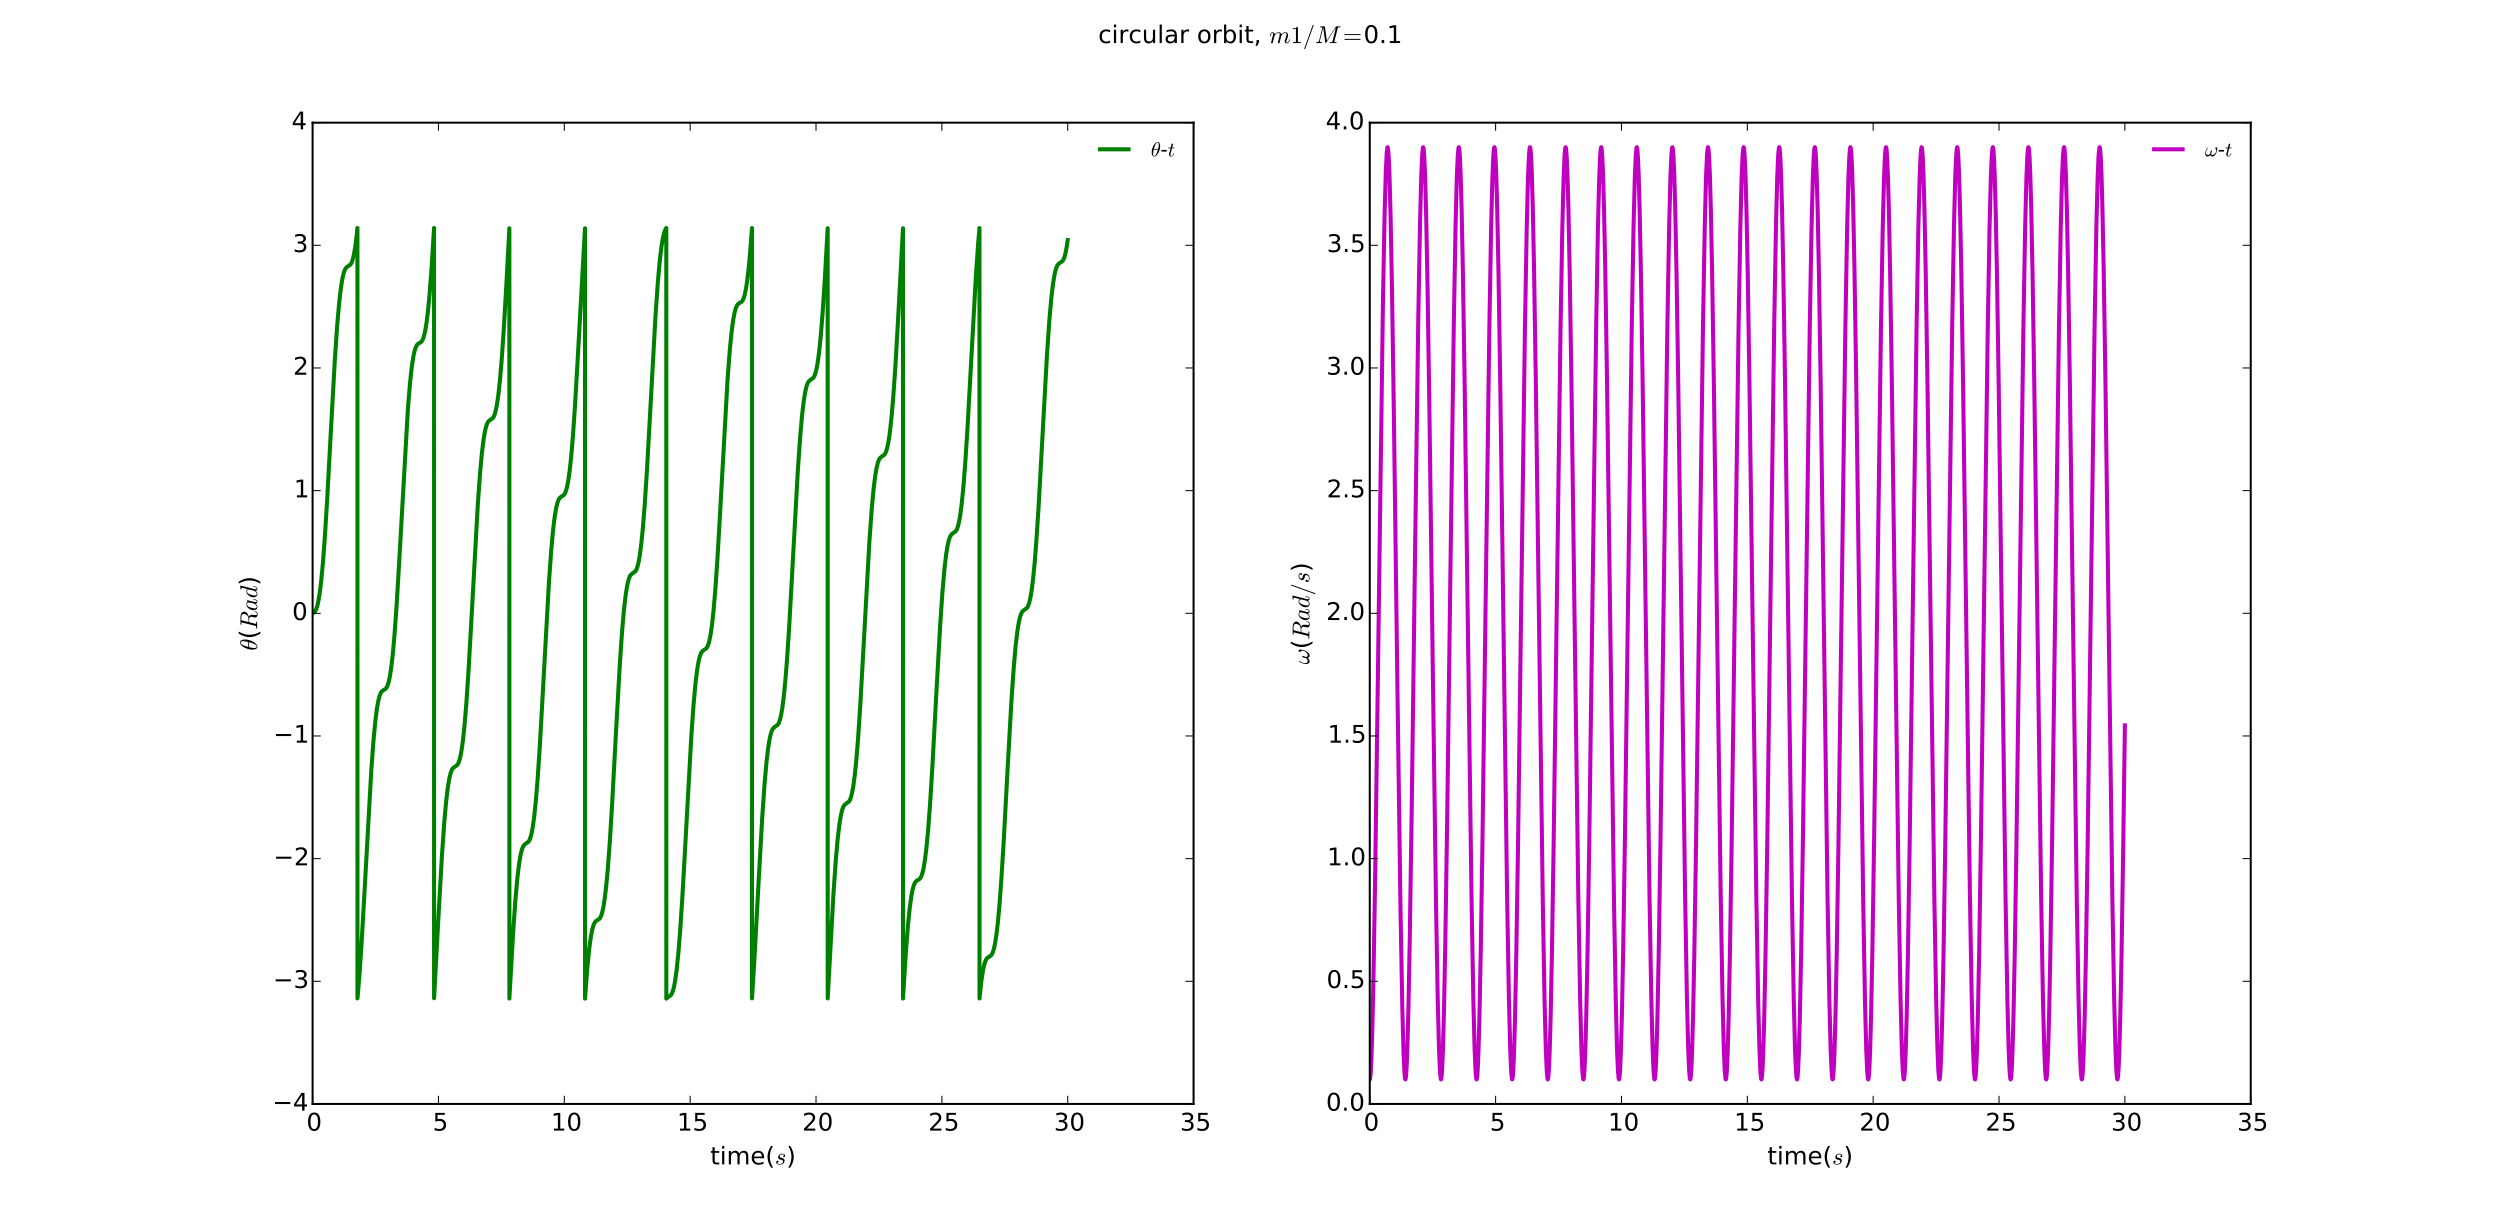 <?xml version="1.0" encoding="utf-8" standalone="no"?>
<!DOCTYPE svg PUBLIC "-//W3C//DTD SVG 1.1//EN"
  "http://www.w3.org/Graphics/SVG/1.1/DTD/svg11.dtd">
<!-- Created with matplotlib (http://matplotlib.org/) -->
<svg height="603pt" version="1.1" viewBox="0 0 1229 603" width="1229pt" xmlns="http://www.w3.org/2000/svg" xmlns:xlink="http://www.w3.org/1999/xlink">
 <defs>
  <style type="text/css">
*{stroke-linecap:butt;stroke-linejoin:round;}
  </style>
 </defs>
 <g id="figure_1">
  <g id="patch_1">
   <path d="
M0 603
L1229.4 603
L1229.4 0
L0 0
z
" style="fill:#ffffff;"/>
  </g>
  <g id="axes_1">
   <g id="patch_2">
    <path d="
M153.675 542.7
L586.759 542.7
L586.759 60.3
L153.675 60.3
z
" style="fill:#ffffff;"/>
   </g>
   <g id="line2d_1">
    <path clip-path="url(#paa341766a5)" d="
M153.675 301.5
L154.504 300.973
L154.999 300.36
L155.482 299.383
L156.001 297.785
L156.57 295.26
L157.202 291.388
L157.919 285.503
L158.736 276.828
L159.676 264.299
L160.815 245.949
L162.572 213.439
L164.601 176.996
L165.764 159.971
L166.729 148.88
L167.571 141.605
L168.313 136.995
L168.969 134.215
L169.563 132.595
L170.107 131.704
L170.664 131.199
L172.397 129.937
L172.879 129.051
L173.387 127.619
L173.943 125.329
L174.562 121.778
L175.255 116.429
L175.713 112.066
L175.725 490.815
L175.824 489.781
L176.69 479.422
L177.717 464.291
L179.041 441.204
L182.543 378.415
L183.62 363.867
L184.535 354.289
L185.34 348.055
L186.045 344.187
L186.676 341.863
L187.245 340.541
L187.79 339.801
L188.384 339.365
L189.633 338.563
L190.116 337.884
L190.611 336.769
L191.143 334.968
L191.725 332.16
L192.38 327.817
L193.123 321.292
L193.964 311.793
L194.942 298.08
L196.167 277.5
L200.547 200.628
L201.549 188.483
L202.416 180.526
L203.17 175.494
L203.839 172.409
L204.445 170.582
L205.002 169.561
L205.546 169
L206.301 168.576
L207.019 168.1
L207.514 167.481
L207.996 166.496
L208.516 164.888
L209.085 162.349
L209.716 158.461
L210.434 152.556
L211.25 143.858
L212.191 131.305
L213.329 112.931
L213.379 112.067
L213.391 490.726
L213.49 488.983
L215.532 450.863
L217.239 420.885
L218.378 404.6
L219.331 393.954
L220.16 387.019
L220.89 382.652
L221.533 380.032
L222.115 378.511
L222.659 377.661
L223.228 377.173
L224.812 376.072
L225.295 375.26
L225.802 373.928
L226.347 371.824
L226.953 368.535
L227.633 363.536
L228.401 356.159
L229.279 345.444
L230.319 329.88
L231.692 305.648
L234.909 247.679
L236.01 232.391
L236.939 222.366
L237.755 215.79
L238.473 211.68
L239.116 209.195
L239.698 207.773
L240.242 206.99
L240.824 206.537
L242.197 205.634
L242.68 204.913
L243.175 203.739
L243.707 201.864
L244.301 198.889
L244.969 194.308
L245.724 187.462
L246.578 177.553
L247.58 163.153
L248.855 141.335
L250.401 112.232
L250.414 490.875
L250.513 489.011
L252.233 458.769
L253.371 442.451
L254.324 431.772
L255.153 424.81
L255.883 420.42
L256.526 417.783
L257.108 416.249
L257.652 415.389
L258.221 414.895
L259.83 413.769
L260.313 412.946
L260.82 411.598
L261.364 409.475
L261.971 406.161
L262.651 401.133
L263.431 393.586
L264.322 382.632
L265.374 366.757
L266.772 341.943
L269.853 286.327
L270.967 270.695
L271.907 260.414
L272.724 253.747
L273.441 249.564
L274.085 247.02
L274.666 245.556
L275.211 244.744
L275.792 244.273
L277.252 243.289
L277.735 242.529
L278.23 241.304
L278.774 239.307
L279.368 236.227
L280.037 231.516
L280.791 224.518
L281.658 214.278
L282.672 199.469
L283.971 176.977
L287.585 112.236
L287.597 490.927
L287.696 489.462
L288.748 475.648
L289.651 466.514
L290.443 460.616
L291.136 456.986
L291.755 454.819
L292.324 453.572
L292.868 452.883
L293.487 452.463
L294.576 451.781
L295.058 451.15
L295.541 450.133
L296.061 448.483
L296.63 445.89
L297.273 441.845
L297.991 435.833
L298.808 427.013
L299.76 414.144
L300.924 395.175
L302.817 359.947
L304.673 326.949
L305.824 310.264
L306.789 299.305
L307.618 292.237
L308.348 287.759
L309.004 285.012
L309.598 283.417
L310.142 282.543
L310.711 282.041
L312.369 280.859
L312.852 280.009
L313.359 278.624
L313.916 276.396
L314.535 272.921
L315.228 267.663
L316.007 259.942
L316.911 248.624
L317.975 232.314
L319.422 206.358
L322.256 155.073
L323.394 138.805
L324.347 128.174
L325.176 121.253
L325.906 116.897
L326.55 114.286
L327.131 112.772
L327.552 112.078
L327.564 490.938
L327.663 490.816
L328.233 490.324
L329.841 489.196
L330.324 488.37
L330.831 487.018
L331.376 484.89
L331.982 481.57
L332.662 476.534
L333.442 468.979
L334.333 458.016
L335.385 442.131
L336.783 417.31
L339.852 361.897
L340.978 346.084
L341.918 335.812
L342.735 329.155
L343.452 324.978
L344.096 322.441
L344.677 320.98
L345.222 320.172
L345.803 319.702
L347.251 318.731
L347.734 317.978
L348.229 316.762
L348.773 314.777
L349.367 311.712
L350.035 307.019
L350.79 300.042
L351.656 289.826
L352.671 275.042
L353.97 252.572
L357.67 186.512
L358.734 172.449
L359.637 163.255
L360.429 157.305
L361.135 153.579
L361.753 151.399
L362.323 150.142
L362.867 149.447
L363.486 149.023
L364.587 148.333
L365.07 147.7
L365.552 146.679
L366.072 145.025
L366.641 142.427
L367.284 138.375
L368.002 132.355
L368.819 123.526
L369.673 112.107
L369.685 490.802
L369.784 489.339
L370.947 470.328
L372.865 434.611
L374.684 402.324
L375.835 385.651
L376.8 374.702
L377.629 367.643
L378.359 363.173
L379.015 360.432
L379.596 358.866
L380.141 357.985
L380.698 357.486
L382.405 356.251
L382.888 355.377
L383.395 353.961
L383.952 351.692
L384.571 348.167
L385.264 342.848
L386.056 334.919
L386.959 323.489
L388.035 306.86
L389.52 280.09
L392.218 231.236
L393.368 214.664
L394.321 203.932
L395.15 196.923
L395.88 192.495
L396.536 189.787
L397.118 188.246
L397.662 187.381
L398.231 186.885
L399.865 185.73
L400.347 184.891
L400.855 183.522
L401.411 181.314
L402.03 177.865
L402.723 172.637
L403.503 164.951
L404.394 153.843
L405.458 137.607
L406.881 112.175
L406.893 490.818
L406.992 488.954
L409.727 439.419
L410.877 422.87
L411.83 412.159
L412.659 405.169
L413.389 400.756
L414.045 398.06
L414.627 396.527
L415.171 395.669
L415.74 395.177
L417.349 394.049
L417.832 393.225
L418.339 391.875
L418.883 389.75
L419.49 386.433
L420.17 381.401
L420.95 373.851
L421.841 362.892
L422.892 347.012
L424.291 322.195
L427.372 266.583
L428.485 250.957
L429.426 240.68
L430.243 234.018
L430.96 229.838
L431.604 227.298
L432.185 225.835
L432.73 225.025
L433.311 224.554
L434.759 223.585
L435.242 222.833
L435.736 221.618
L436.281 219.636
L436.875 216.574
L437.543 211.885
L438.298 204.913
L439.164 194.701
L440.179 179.922
L441.478 157.457
L443.903 112.209
L443.916 490.866
L444.015 489.125
L445.339 467.927
L446.378 454.647
L447.269 445.939
L448.048 440.359
L448.741 436.9
L449.36 434.866
L449.917 433.733
L450.461 433.098
L451.117 432.689
L452.045 432.11
L452.54 431.491
L453.023 430.506
L453.542 428.898
L454.112 426.36
L454.743 422.471
L455.46 416.567
L456.277 407.87
L457.217 395.317
L458.356 376.944
L460.125 344.186
L462.142 308.001
L463.305 291.004
L464.271 279.939
L465.112 272.687
L465.854 268.096
L466.51 265.33
L467.104 263.721
L467.649 262.838
L468.205 262.338
L469.913 261.105
L470.396 260.233
L470.903 258.818
L471.46 256.552
L472.078 253.03
L472.771 247.716
L473.563 239.791
L474.467 228.366
L475.543 211.742
L477.028 184.976
L479.725 136.116
L480.876 119.538
L481.507 112.108
L481.52 490.851
L481.619 489.802
L482.472 482.047
L483.227 477.074
L483.895 474.037
L484.489 472.274
L485.046 471.267
L485.603 470.706
L486.395 470.27
L487.076 469.8
L487.57 469.163
L488.053 468.154
L488.573 466.515
L489.142 463.936
L489.785 459.908
L490.503 453.917
L491.32 445.119
L492.273 432.275
L493.436 413.331
L495.316 378.349
L497.185 345.091
L498.336 328.378
L499.301 317.392
L500.13 310.3
L500.86 305.803
L501.516 303.04
L502.11 301.433
L502.654 300.552
L503.211 300.052
L504.919 298.818
L505.401 297.944
L505.908 296.528
L506.465 294.259
L507.084 290.734
L507.777 285.416
L508.569 277.487
L509.472 266.057
L510.549 249.428
L512.034 222.659
L514.731 173.804
L515.882 157.231
L516.835 146.5
L517.664 139.491
L518.394 135.062
L519.049 132.354
L519.631 130.813
L520.176 129.948
L520.745 129.452
L522.378 128.296
L522.861 127.458
L523.368 126.089
L523.925 123.881
L524.543 120.432
L524.89 118.004
L524.89 118.004" style="fill:none;stroke:#008000;stroke-linecap:square;stroke-width:2;"/>
   </g>
   <g id="patch_3">
    <path d="
M153.675 60.3
L586.759 60.3" style="fill:none;stroke:#000000;stroke-linecap:square;stroke-linejoin:miter;"/>
   </g>
   <g id="patch_4">
    <path d="
M586.759 542.7
L586.759 60.3" style="fill:none;stroke:#000000;stroke-linecap:square;stroke-linejoin:miter;"/>
   </g>
   <g id="patch_5">
    <path d="
M153.675 542.7
L586.759 542.7" style="fill:none;stroke:#000000;stroke-linecap:square;stroke-linejoin:miter;"/>
   </g>
   <g id="patch_6">
    <path d="
M153.675 542.7
L153.675 60.3" style="fill:none;stroke:#000000;stroke-linecap:square;stroke-linejoin:miter;"/>
   </g>
   <g id="matplotlib.axis_1">
    <g id="xtick_1">
     <g id="line2d_2">
      <defs>
       <path d="
M0 0
L0 -4" id="m93b0483c22" style="stroke:#000000;stroke-width:0.5;"/>
      </defs>
      <g>
       <use style="stroke:#000000;stroke-width:0.5;" x="153.675" xlink:href="#m93b0483c22" y="542.7"/>
      </g>
     </g>
     <g id="line2d_3">
      <defs>
       <path d="
M0 0
L0 4" id="m741efc42ff" style="stroke:#000000;stroke-width:0.5;"/>
      </defs>
      <g>
       <use style="stroke:#000000;stroke-width:0.5;" x="153.675" xlink:href="#m741efc42ff" y="60.3"/>
      </g>
     </g>
     <g id="text_1">
      <!-- 0 -->
      <defs>
       <path d="
M31.781 66.406
Q24.172 66.406 20.328 58.906
Q16.5 51.422 16.5 36.375
Q16.5 21.391 20.328 13.891
Q24.172 6.391 31.781 6.391
Q39.453 6.391 43.281 13.891
Q47.125 21.391 47.125 36.375
Q47.125 51.422 43.281 58.906
Q39.453 66.406 31.781 66.406
M31.781 74.219
Q44.047 74.219 50.516 64.516
Q56.984 54.828 56.984 36.375
Q56.984 17.969 50.516 8.266
Q44.047 -1.422 31.781 -1.422
Q19.531 -1.422 13.062 8.266
Q6.594 17.969 6.594 36.375
Q6.594 54.828 13.062 64.516
Q19.531 74.219 31.781 74.219" id="BitstreamVeraSans-Roman-30"/>
      </defs>
      <g transform="translate(150.652 555.818)scale(0.12 -0.12)">
       <use xlink:href="#BitstreamVeraSans-Roman-30"/>
      </g>
     </g>
    </g>
    <g id="xtick_2">
     <g id="line2d_4">
      <g>
       <use style="stroke:#000000;stroke-width:0.5;" x="215.544" xlink:href="#m93b0483c22" y="542.7"/>
      </g>
     </g>
     <g id="line2d_5">
      <g>
       <use style="stroke:#000000;stroke-width:0.5;" x="215.544" xlink:href="#m741efc42ff" y="60.3"/>
      </g>
     </g>
     <g id="text_2">
      <!-- 5 -->
      <defs>
       <path d="
M10.797 72.906
L49.516 72.906
L49.516 64.594
L19.828 64.594
L19.828 46.734
Q21.969 47.469 24.109 47.828
Q26.266 48.188 28.422 48.188
Q40.625 48.188 47.75 41.5
Q54.891 34.812 54.891 23.391
Q54.891 11.625 47.562 5.094
Q40.234 -1.422 26.906 -1.422
Q22.312 -1.422 17.547 -0.641
Q12.797 0.141 7.719 1.703
L7.719 11.625
Q12.109 9.234 16.797 8.062
Q21.484 6.891 26.703 6.891
Q35.156 6.891 40.078 11.328
Q45.016 15.766 45.016 23.391
Q45.016 31 40.078 35.438
Q35.156 39.891 26.703 39.891
Q22.75 39.891 18.812 39.016
Q14.891 38.141 10.797 36.281
z
" id="BitstreamVeraSans-Roman-35"/>
      </defs>
      <g transform="translate(212.714 555.818)scale(0.12 -0.12)">
       <use xlink:href="#BitstreamVeraSans-Roman-35"/>
      </g>
     </g>
    </g>
    <g id="xtick_3">
     <g id="line2d_6">
      <g>
       <use style="stroke:#000000;stroke-width:0.5;" x="277.413" xlink:href="#m93b0483c22" y="542.7"/>
      </g>
     </g>
     <g id="line2d_7">
      <g>
       <use style="stroke:#000000;stroke-width:0.5;" x="277.413" xlink:href="#m741efc42ff" y="60.3"/>
      </g>
     </g>
     <g id="text_3">
      <!-- 10 -->
      <defs>
       <path d="
M12.406 8.297
L28.516 8.297
L28.516 63.922
L10.984 60.406
L10.984 69.391
L28.422 72.906
L38.281 72.906
L38.281 8.297
L54.391 8.297
L54.391 0
L12.406 0
z
" id="BitstreamVeraSans-Roman-31"/>
      </defs>
      <g transform="translate(270.836 555.818)scale(0.12 -0.12)">
       <use xlink:href="#BitstreamVeraSans-Roman-31"/>
       <use x="63.623" xlink:href="#BitstreamVeraSans-Roman-30"/>
      </g>
     </g>
    </g>
    <g id="xtick_4">
     <g id="line2d_8">
      <g>
       <use style="stroke:#000000;stroke-width:0.5;" x="339.282" xlink:href="#m93b0483c22" y="542.7"/>
      </g>
     </g>
     <g id="line2d_9">
      <g>
       <use style="stroke:#000000;stroke-width:0.5;" x="339.282" xlink:href="#m741efc42ff" y="60.3"/>
      </g>
     </g>
     <g id="text_4">
      <!-- 15 -->
      <g transform="translate(332.831 555.818)scale(0.12 -0.12)">
       <use xlink:href="#BitstreamVeraSans-Roman-31"/>
       <use x="63.623" xlink:href="#BitstreamVeraSans-Roman-35"/>
      </g>
     </g>
    </g>
    <g id="xtick_5">
     <g id="line2d_10">
      <g>
       <use style="stroke:#000000;stroke-width:0.5;" x="401.152" xlink:href="#m93b0483c22" y="542.7"/>
      </g>
     </g>
     <g id="line2d_11">
      <g>
       <use style="stroke:#000000;stroke-width:0.5;" x="401.152" xlink:href="#m741efc42ff" y="60.3"/>
      </g>
     </g>
     <g id="text_5">
      <!-- 20 -->
      <defs>
       <path d="
M19.188 8.297
L53.609 8.297
L53.609 0
L7.328 0
L7.328 8.297
Q12.938 14.109 22.625 23.891
Q32.328 33.688 34.812 36.531
Q39.547 41.844 41.422 45.531
Q43.312 49.219 43.312 52.781
Q43.312 58.594 39.234 62.25
Q35.156 65.922 28.609 65.922
Q23.969 65.922 18.812 64.312
Q13.672 62.703 7.812 59.422
L7.812 69.391
Q13.766 71.781 18.938 73
Q24.125 74.219 28.422 74.219
Q39.75 74.219 46.484 68.547
Q53.219 62.891 53.219 53.422
Q53.219 48.922 51.531 44.891
Q49.859 40.875 45.406 35.406
Q44.188 33.984 37.641 27.219
Q31.109 20.453 19.188 8.297" id="BitstreamVeraSans-Roman-32"/>
      </defs>
      <g transform="translate(394.355 555.818)scale(0.12 -0.12)">
       <use xlink:href="#BitstreamVeraSans-Roman-32"/>
       <use x="63.623" xlink:href="#BitstreamVeraSans-Roman-30"/>
      </g>
     </g>
    </g>
    <g id="xtick_6">
     <g id="line2d_12">
      <g>
       <use style="stroke:#000000;stroke-width:0.5;" x="463.021" xlink:href="#m93b0483c22" y="542.7"/>
      </g>
     </g>
     <g id="line2d_13">
      <g>
       <use style="stroke:#000000;stroke-width:0.5;" x="463.021" xlink:href="#m741efc42ff" y="60.3"/>
      </g>
     </g>
     <g id="text_6">
      <!-- 25 -->
      <g transform="translate(456.35 555.818)scale(0.12 -0.12)">
       <use xlink:href="#BitstreamVeraSans-Roman-32"/>
       <use x="63.623" xlink:href="#BitstreamVeraSans-Roman-35"/>
      </g>
     </g>
    </g>
    <g id="xtick_7">
     <g id="line2d_14">
      <g>
       <use style="stroke:#000000;stroke-width:0.5;" x="524.89" xlink:href="#m93b0483c22" y="542.7"/>
      </g>
     </g>
     <g id="line2d_15">
      <g>
       <use style="stroke:#000000;stroke-width:0.5;" x="524.89" xlink:href="#m741efc42ff" y="60.3"/>
      </g>
     </g>
     <g id="text_7">
      <!-- 30 -->
      <defs>
       <path d="
M40.578 39.312
Q47.656 37.797 51.625 33
Q55.609 28.219 55.609 21.188
Q55.609 10.406 48.188 4.484
Q40.766 -1.422 27.094 -1.422
Q22.516 -1.422 17.656 -0.516
Q12.797 0.391 7.625 2.203
L7.625 11.719
Q11.719 9.328 16.594 8.109
Q21.484 6.891 26.812 6.891
Q36.078 6.891 40.938 10.547
Q45.797 14.203 45.797 21.188
Q45.797 27.641 41.281 31.266
Q36.766 34.906 28.719 34.906
L20.219 34.906
L20.219 43.016
L29.109 43.016
Q36.375 43.016 40.234 45.922
Q44.094 48.828 44.094 54.297
Q44.094 59.906 40.109 62.906
Q36.141 65.922 28.719 65.922
Q24.656 65.922 20.016 65.031
Q15.375 64.156 9.812 62.312
L9.812 71.094
Q15.438 72.656 20.344 73.438
Q25.25 74.219 29.594 74.219
Q40.828 74.219 47.359 69.109
Q53.906 64.016 53.906 55.328
Q53.906 49.266 50.438 45.094
Q46.969 40.922 40.578 39.312" id="BitstreamVeraSans-Roman-33"/>
      </defs>
      <g transform="translate(518.111 555.818)scale(0.12 -0.12)">
       <use xlink:href="#BitstreamVeraSans-Roman-33"/>
       <use x="63.623" xlink:href="#BitstreamVeraSans-Roman-30"/>
      </g>
     </g>
    </g>
    <g id="xtick_8">
     <g id="line2d_16">
      <g>
       <use style="stroke:#000000;stroke-width:0.5;" x="586.759" xlink:href="#m93b0483c22" y="542.7"/>
      </g>
     </g>
     <g id="line2d_17">
      <g>
       <use style="stroke:#000000;stroke-width:0.5;" x="586.759" xlink:href="#m741efc42ff" y="60.3"/>
      </g>
     </g>
     <g id="text_8">
      <!-- 35 -->
      <g transform="translate(580.106 555.818)scale(0.12 -0.12)">
       <use xlink:href="#BitstreamVeraSans-Roman-33"/>
       <use x="63.623" xlink:href="#BitstreamVeraSans-Roman-35"/>
      </g>
     </g>
    </g>
    <g id="text_9">
     <!-- time($s$) -->
     <defs>
      <path d="
M8.016 75.875
L15.828 75.875
Q23.141 64.359 26.781 53.312
Q30.422 42.281 30.422 31.391
Q30.422 20.453 26.781 9.375
Q23.141 -1.703 15.828 -13.188
L8.016 -13.188
Q14.5 -2 17.703 9.062
Q20.906 20.125 20.906 31.391
Q20.906 42.672 17.703 53.656
Q14.5 64.656 8.016 75.875" id="BitstreamVeraSans-Roman-29"/>
      <path d="
M52 44.188
Q55.375 50.25 60.062 53.125
Q64.75 56 71.094 56
Q79.641 56 84.281 50.016
Q88.922 44.047 88.922 33.016
L88.922 0
L79.891 0
L79.891 32.719
Q79.891 40.578 77.094 44.375
Q74.312 48.188 68.609 48.188
Q61.625 48.188 57.562 43.547
Q53.516 38.922 53.516 30.906
L53.516 0
L44.484 0
L44.484 32.719
Q44.484 40.625 41.703 44.406
Q38.922 48.188 33.109 48.188
Q26.219 48.188 22.156 43.531
Q18.109 38.875 18.109 30.906
L18.109 0
L9.078 0
L9.078 54.688
L18.109 54.688
L18.109 46.188
Q21.188 51.219 25.484 53.609
Q29.781 56 35.688 56
Q41.656 56 45.828 52.969
Q50 49.953 52 44.188" id="BitstreamVeraSans-Roman-6d"/>
      <path d="
M8.688 6.109
Q11.375 1.516 19.484 1.516
Q23 1.516 26.172 2.703
Q29.344 3.906 31.422 6.297
Q33.5 8.688 33.5 12.109
Q33.5 14.703 31.641 16.359
Q29.781 18.016 27.094 18.609
L21.688 19.672
Q17.969 20.609 15.578 23.141
Q13.188 25.688 13.188 29.297
Q13.188 33.734 15.594 37.156
Q18.016 40.578 21.969 42.375
Q25.922 44.188 30.172 44.188
Q34.719 44.188 38.297 42.016
Q41.891 39.844 41.891 35.594
Q41.891 33.297 40.594 31.531
Q39.312 29.781 37.016 29.781
Q35.688 29.781 34.734 30.641
Q33.797 31.5 33.797 32.812
Q33.797 33.984 34.453 35.078
Q35.109 36.188 36.203 36.844
Q37.312 37.5 38.484 37.5
Q37.594 39.656 35.172 40.625
Q32.766 41.609 29.984 41.609
Q27.438 41.609 24.891 40.578
Q22.359 39.547 20.812 37.562
Q19.281 35.594 19.281 32.906
Q19.281 31.109 20.547 29.734
Q21.828 28.375 23.688 27.781
L29.5 26.609
Q32.281 26.031 34.594 24.531
Q36.922 23.047 38.25 20.766
Q39.594 18.5 39.594 15.578
Q39.594 11.859 37.516 8.25
Q35.453 4.641 32.422 2.484
Q27.094 -1.125 19.391 -1.125
Q14.062 -1.125 9.609 1.312
Q5.172 3.766 5.172 8.594
Q5.172 11.328 6.75 13.344
Q8.344 15.375 11.078 15.375
Q12.703 15.375 13.797 14.391
Q14.891 13.422 14.891 11.812
Q14.891 9.516 13.172 7.812
Q11.469 6.109 9.188 6.109
z
" id="Cmmi10-73"/>
      <path d="
M9.422 54.688
L18.406 54.688
L18.406 0
L9.422 0
z

M9.422 75.984
L18.406 75.984
L18.406 64.594
L9.422 64.594
z
" id="BitstreamVeraSans-Roman-69"/>
      <path d="
M31 75.875
Q24.469 64.656 21.281 53.656
Q18.109 42.672 18.109 31.391
Q18.109 20.125 21.312 9.062
Q24.516 -2 31 -13.188
L23.188 -13.188
Q15.875 -1.703 12.234 9.375
Q8.594 20.453 8.594 31.391
Q8.594 42.281 12.203 53.312
Q15.828 64.359 23.188 75.875
z
" id="BitstreamVeraSans-Roman-28"/>
      <path d="
M56.203 29.594
L56.203 25.203
L14.891 25.203
Q15.484 15.922 20.484 11.062
Q25.484 6.203 34.422 6.203
Q39.594 6.203 44.453 7.469
Q49.312 8.734 54.109 11.281
L54.109 2.781
Q49.266 0.734 44.188 -0.344
Q39.109 -1.422 33.891 -1.422
Q20.797 -1.422 13.156 6.188
Q5.516 13.812 5.516 26.812
Q5.516 40.234 12.766 48.109
Q20.016 56 32.328 56
Q43.359 56 49.781 48.891
Q56.203 41.797 56.203 29.594
M47.219 32.234
Q47.125 39.594 43.094 43.984
Q39.062 48.391 32.422 48.391
Q24.906 48.391 20.391 44.141
Q15.875 39.891 15.188 32.172
z
" id="BitstreamVeraSans-Roman-65"/>
      <path d="
M18.312 70.219
L18.312 54.688
L36.812 54.688
L36.812 47.703
L18.312 47.703
L18.312 18.016
Q18.312 11.328 20.141 9.422
Q21.969 7.516 27.594 7.516
L36.812 7.516
L36.812 0
L27.594 0
Q17.188 0 13.234 3.875
Q9.281 7.766 9.281 18.016
L9.281 47.703
L2.688 47.703
L2.688 54.688
L9.281 54.688
L9.281 70.219
z
" id="BitstreamVeraSans-Roman-74"/>
     </defs>
     <g transform="translate(349.157 572.432)scale(0.12 -0.12)">
      <use transform="translate(0.0 0.016)" xlink:href="#BitstreamVeraSans-Roman-74"/>
      <use transform="translate(39.209 0.016)" xlink:href="#BitstreamVeraSans-Roman-69"/>
      <use transform="translate(66.992 0.016)" xlink:href="#BitstreamVeraSans-Roman-6d"/>
      <use transform="translate(164.404 0.016)" xlink:href="#BitstreamVeraSans-Roman-65"/>
      <use transform="translate(225.928 0.016)" xlink:href="#BitstreamVeraSans-Roman-28"/>
      <use transform="translate(264.941 0.016)" xlink:href="#Cmmi10-73"/>
      <use transform="translate(311.719 0.016)" xlink:href="#BitstreamVeraSans-Roman-29"/>
     </g>
    </g>
   </g>
   <g id="matplotlib.axis_2">
    <g id="ytick_1">
     <g id="line2d_18">
      <defs>
       <path d="
M0 0
L4 0" id="m728421d6d4" style="stroke:#000000;stroke-width:0.5;"/>
      </defs>
      <g>
       <use style="stroke:#000000;stroke-width:0.5;" x="153.675" xlink:href="#m728421d6d4" y="542.7"/>
      </g>
     </g>
     <g id="line2d_19">
      <defs>
       <path d="
M0 0
L-4 0" id="mcb0005524f" style="stroke:#000000;stroke-width:0.5;"/>
      </defs>
      <g>
       <use style="stroke:#000000;stroke-width:0.5;" x="586.759" xlink:href="#mcb0005524f" y="542.7"/>
      </g>
     </g>
     <g id="text_10">
      <!-- −4 -->
      <defs>
       <path d="
M10.594 35.5
L73.188 35.5
L73.188 27.203
L10.594 27.203
z
" id="BitstreamVeraSans-Roman-2212"/>
       <path d="
M37.797 64.312
L12.891 25.391
L37.797 25.391
z

M35.203 72.906
L47.609 72.906
L47.609 25.391
L58.016 25.391
L58.016 17.188
L47.609 17.188
L47.609 0
L37.797 0
L37.797 17.188
L4.891 17.188
L4.891 26.703
z
" id="BitstreamVeraSans-Roman-34"/>
      </defs>
      <g transform="translate(133.929 546.011)scale(0.12 -0.12)">
       <use xlink:href="#BitstreamVeraSans-Roman-2212"/>
       <use x="83.789" xlink:href="#BitstreamVeraSans-Roman-34"/>
      </g>
     </g>
    </g>
    <g id="ytick_2">
     <g id="line2d_20">
      <g>
       <use style="stroke:#000000;stroke-width:0.5;" x="153.675" xlink:href="#m728421d6d4" y="482.4"/>
      </g>
     </g>
     <g id="line2d_21">
      <g>
       <use style="stroke:#000000;stroke-width:0.5;" x="586.759" xlink:href="#mcb0005524f" y="482.4"/>
      </g>
     </g>
     <g id="text_11">
      <!-- −3 -->
      <g transform="translate(134.218 485.711)scale(0.12 -0.12)">
       <use xlink:href="#BitstreamVeraSans-Roman-2212"/>
       <use x="83.789" xlink:href="#BitstreamVeraSans-Roman-33"/>
      </g>
     </g>
    </g>
    <g id="ytick_3">
     <g id="line2d_22">
      <g>
       <use style="stroke:#000000;stroke-width:0.5;" x="153.675" xlink:href="#m728421d6d4" y="422.1"/>
      </g>
     </g>
     <g id="line2d_23">
      <g>
       <use style="stroke:#000000;stroke-width:0.5;" x="586.759" xlink:href="#mcb0005524f" y="422.1"/>
      </g>
     </g>
     <g id="text_12">
      <!-- −2 -->
      <g transform="translate(134.458 425.411)scale(0.12 -0.12)">
       <use xlink:href="#BitstreamVeraSans-Roman-2212"/>
       <use x="83.789" xlink:href="#BitstreamVeraSans-Roman-32"/>
      </g>
     </g>
    </g>
    <g id="ytick_4">
     <g id="line2d_24">
      <g>
       <use style="stroke:#000000;stroke-width:0.5;" x="153.675" xlink:href="#m728421d6d4" y="361.8"/>
      </g>
     </g>
     <g id="line2d_25">
      <g>
       <use style="stroke:#000000;stroke-width:0.5;" x="586.759" xlink:href="#mcb0005524f" y="361.8"/>
      </g>
     </g>
     <g id="text_13">
      <!-- −1 -->
      <g transform="translate(134.364 365.111)scale(0.12 -0.12)">
       <use xlink:href="#BitstreamVeraSans-Roman-2212"/>
       <use x="83.789" xlink:href="#BitstreamVeraSans-Roman-31"/>
      </g>
     </g>
    </g>
    <g id="ytick_5">
     <g id="line2d_26">
      <g>
       <use style="stroke:#000000;stroke-width:0.5;" x="153.675" xlink:href="#m728421d6d4" y="301.5"/>
      </g>
     </g>
     <g id="line2d_27">
      <g>
       <use style="stroke:#000000;stroke-width:0.5;" x="586.759" xlink:href="#mcb0005524f" y="301.5"/>
      </g>
     </g>
     <g id="text_14">
      <!-- 0 -->
      <g transform="translate(143.628 304.811)scale(0.12 -0.12)">
       <use xlink:href="#BitstreamVeraSans-Roman-30"/>
      </g>
     </g>
    </g>
    <g id="ytick_6">
     <g id="line2d_28">
      <g>
       <use style="stroke:#000000;stroke-width:0.5;" x="153.675" xlink:href="#m728421d6d4" y="241.2"/>
      </g>
     </g>
     <g id="line2d_29">
      <g>
       <use style="stroke:#000000;stroke-width:0.5;" x="586.759" xlink:href="#mcb0005524f" y="241.2"/>
      </g>
     </g>
     <g id="text_15">
      <!-- 1 -->
      <g transform="translate(144.466 244.511)scale(0.12 -0.12)">
       <use xlink:href="#BitstreamVeraSans-Roman-31"/>
      </g>
     </g>
    </g>
    <g id="ytick_7">
     <g id="line2d_30">
      <g>
       <use style="stroke:#000000;stroke-width:0.5;" x="153.675" xlink:href="#m728421d6d4" y="180.9"/>
      </g>
     </g>
     <g id="line2d_31">
      <g>
       <use style="stroke:#000000;stroke-width:0.5;" x="586.759" xlink:href="#mcb0005524f" y="180.9"/>
      </g>
     </g>
     <g id="text_16">
      <!-- 2 -->
      <g transform="translate(144.121 184.211)scale(0.12 -0.12)">
       <use xlink:href="#BitstreamVeraSans-Roman-32"/>
      </g>
     </g>
    </g>
    <g id="ytick_8">
     <g id="line2d_32">
      <g>
       <use style="stroke:#000000;stroke-width:0.5;" x="153.675" xlink:href="#m728421d6d4" y="120.6"/>
      </g>
     </g>
     <g id="line2d_33">
      <g>
       <use style="stroke:#000000;stroke-width:0.5;" x="586.759" xlink:href="#mcb0005524f" y="120.6"/>
      </g>
     </g>
     <g id="text_17">
      <!-- 3 -->
      <g transform="translate(143.917 123.911)scale(0.12 -0.12)">
       <use xlink:href="#BitstreamVeraSans-Roman-33"/>
      </g>
     </g>
    </g>
    <g id="ytick_9">
     <g id="line2d_34">
      <g>
       <use style="stroke:#000000;stroke-width:0.5;" x="153.675" xlink:href="#m728421d6d4" y="60.3"/>
      </g>
     </g>
     <g id="line2d_35">
      <g>
       <use style="stroke:#000000;stroke-width:0.5;" x="586.759" xlink:href="#mcb0005524f" y="60.3"/>
      </g>
     </g>
     <g id="text_18">
      <!-- 4 -->
      <g transform="translate(143.3 63.611)scale(0.12 -0.12)">
       <use xlink:href="#BitstreamVeraSans-Roman-34"/>
      </g>
     </g>
    </g>
    <g id="text_19">
     <!-- $\theta$($Rad$) -->
     <defs>
      <path d="
M16.109 -1.125
Q11.578 -1.125 8.844 2.188
Q6.109 5.516 5.047 10.203
Q4 14.891 4 19.484
L4 19.578
Q4 24.562 4.953 29.922
Q5.906 35.297 7.703 40.641
Q9.516 46 11.625 50.203
Q13.094 53.125 15.406 56.734
Q17.719 60.359 20.578 63.5
Q23.438 66.656 26.734 68.578
Q30.031 70.516 33.406 70.516
L33.5 70.516
Q37.109 70.516 39.516 68.5
Q41.938 66.5 43.281 63.375
Q44.625 60.25 45.156 56.688
Q45.703 53.125 45.703 49.906
Q45.703 42.328 43.656 34.438
Q41.609 26.562 37.984 19.188
Q36.625 16.406 34.203 12.641
Q31.781 8.891 29.078 5.906
Q26.375 2.938 23 0.906
Q19.625 -1.125 16.219 -1.125
z

M16.312 1.516
Q19.625 1.516 22.672 5.047
Q25.734 8.594 28.031 13.641
Q30.328 18.703 32.062 24
Q33.797 29.297 34.625 33.016
L14.203 33.016
Q12.641 26.703 11.766 22.141
Q10.891 17.578 10.891 13.188
Q10.891 1.516 16.312 1.516
M14.984 36.531
L35.5 36.531
Q36.578 40.922 37.203 43.875
Q37.844 46.828 38.281 50.094
Q38.719 53.375 38.719 56.203
Q38.719 67.922 33.406 67.922
Q27.047 67.922 22.438 57.688
Q17.828 47.469 14.984 36.531" id="Cmmi10-b5"/>
      <path d="
M17.391 -1.125
Q11.078 -1.125 7.438 3.641
Q3.812 8.406 3.812 14.891
Q3.812 21.297 7.125 28.172
Q10.453 35.062 16.094 39.625
Q21.734 44.188 28.219 44.188
Q31.203 44.188 33.547 42.578
Q35.891 40.969 37.203 38.188
Q38.328 42.188 41.609 42.188
Q42.875 42.188 43.719 41.422
Q44.578 40.672 44.578 39.406
Q44.578 39.109 44.547 38.953
Q44.531 38.812 44.484 38.625
L37.5 10.688
Q36.812 7.719 36.812 5.812
Q36.812 1.516 39.703 1.516
Q42.828 1.516 44.453 5.484
Q46.094 9.469 47.219 14.703
Q47.406 15.281 48 15.281
L49.219 15.281
Q49.609 15.281 49.844 14.938
Q50.094 14.594 50.094 14.312
Q48.344 7.328 46.266 3.094
Q44.188 -1.125 39.5 -1.125
Q36.141 -1.125 33.547 0.844
Q30.953 2.828 30.328 6.109
Q23.875 -1.125 17.391 -1.125
M17.484 1.516
Q21.094 1.516 24.484 4.219
Q27.875 6.938 30.328 10.594
Q30.422 10.688 30.422 10.891
L35.797 32.625
L35.891 32.906
Q35.297 36.469 33.312 39.031
Q31.344 41.609 27.984 41.609
Q24.609 41.609 21.703 38.844
Q18.797 36.078 16.797 32.328
Q14.844 28.328 13.062 21.344
Q11.281 14.359 11.281 10.5
Q11.281 7.031 12.766 4.266
Q14.266 1.516 17.484 1.516" id="Cmmi10-61"/>
      <path d="
M4.891 0
Q3.906 0 3.906 1.312
Q3.953 1.562 4.094 2.172
Q4.25 2.781 4.516 3.141
Q4.781 3.516 5.172 3.516
Q11.281 3.516 13.719 4.203
Q14.984 4.641 15.578 6.891
L29.297 61.812
Q29.5 62.797 29.5 63.188
Q29.5 64.266 28.328 64.406
Q26.422 64.797 21.094 64.797
Q20.125 64.797 20.125 66.109
Q20.172 66.359 20.312 66.969
Q20.453 67.578 20.719 67.938
Q21 68.312 21.391 68.312
L51.703 68.312
Q55.328 68.312 59.234 67.484
Q63.141 66.656 66.406 64.875
Q69.672 63.094 71.766 60.125
Q73.875 57.172 73.875 53.219
Q73.875 48.188 70.547 44.234
Q67.234 40.281 62.156 37.625
Q57.078 34.969 52.297 33.891
Q56.203 32.469 58.688 29.359
Q61.188 26.266 61.188 22.219
Q61.188 21.688 61.156 21.406
Q61.141 21.141 61.078 20.797
L60.297 11.922
Q60.203 9.969 60.109 8.594
Q60.016 7.234 60.016 6.391
Q60.016 3.656 60.812 2.016
Q61.625 0.391 64.016 0.391
Q67.141 0.391 69.5 3.297
Q71.875 6.203 72.609 9.625
Q73.047 10.5 73.578 10.5
L74.516 10.5
Q75.484 10.5 75.484 9.188
Q74.75 6.297 73.156 3.703
Q71.578 1.125 69.156 -0.531
Q66.75 -2.203 63.922 -2.203
Q58.062 -2.203 53.938 0.406
Q49.812 3.031 49.812 8.594
Q49.812 10.688 50.203 12.312
L52.391 21.188
Q52.781 22.406 52.781 24.031
Q52.781 28.172 49.969 30.531
Q47.172 32.906 42.922 32.906
L30.609 32.906
L24.031 6.5
Q23.781 5.672 23.781 5.078
Q23.781 4.047 25 3.906
Q26.906 3.516 32.172 3.516
Q33.203 3.516 33.203 2.203
Q32.859 0.781 32.656 0.391
Q32.469 0 31.5 0
z

M31.203 35.5
L42.281 35.5
Q53.172 35.5 58.688 41.016
Q61.234 43.562 62.719 47.484
Q64.203 51.422 64.203 55.328
Q64.203 59.031 62.031 61.125
Q59.859 63.234 56.656 64.016
Q53.469 64.797 49.609 64.797
L42.922 64.797
Q40.188 64.797 39.297 64.328
Q38.422 63.875 37.703 61.375
z
" id="Cmmi10-52"/>
      <path d="
M17.391 -1.125
Q11.078 -1.125 7.438 3.641
Q3.812 8.406 3.812 14.891
Q3.812 21.297 7.125 28.172
Q10.453 35.062 16.094 39.625
Q21.734 44.188 28.219 44.188
Q31.156 44.188 33.516 42.547
Q35.891 40.922 37.203 38.188
L42.828 60.5
Q43.219 62.203 43.312 63.188
Q43.312 64.797 36.812 64.797
Q35.797 64.797 35.797 66.109
Q35.844 66.359 36.016 66.984
Q36.188 67.625 36.453 67.969
Q36.719 68.312 37.203 68.312
L50.688 69.391
Q51.906 69.391 51.906 68.109
L37.5 10.594
Q36.812 8.938 36.812 5.812
Q36.812 1.516 39.703 1.516
Q42.828 1.516 44.453 5.484
Q46.094 9.469 47.219 14.703
Q47.406 15.281 48 15.281
L49.219 15.281
Q49.609 15.281 49.844 14.938
Q50.094 14.594 50.094 14.312
Q48.344 7.328 46.266 3.094
Q44.188 -1.125 39.5 -1.125
Q36.141 -1.125 33.547 0.844
Q30.953 2.828 30.328 6.109
Q23.875 -1.125 17.391 -1.125
M17.484 1.516
Q21.094 1.516 24.484 4.219
Q27.875 6.938 30.328 10.594
Q30.422 10.688 30.422 10.984
L35.891 33.016
Q35.297 36.531 33.297 39.062
Q31.297 41.609 27.984 41.609
Q24.609 41.609 21.703 38.844
Q18.797 36.078 16.797 32.328
Q14.844 28.328 13.062 21.344
Q11.281 14.359 11.281 10.5
Q11.281 7.031 12.766 4.266
Q14.266 1.516 17.484 1.516" id="Cmmi10-64"/>
     </defs>
     <g transform="translate(126.433 319.86)rotate(-90.0)scale(0.12 -0.12)">
      <use transform="translate(0.0 0.125)" xlink:href="#Cmmi10-b5"/>
      <use transform="translate(46.924 0.125)" xlink:href="#BitstreamVeraSans-Roman-28"/>
      <use transform="translate(85.938 0.125)" xlink:href="#Cmmi10-52"/>
      <use transform="translate(161.816 0.125)" xlink:href="#Cmmi10-61"/>
      <use transform="translate(214.6 0.125)" xlink:href="#Cmmi10-64"/>
      <use transform="translate(266.602 0.125)" xlink:href="#BitstreamVeraSans-Roman-29"/>
     </g>
    </g>
   </g>
   <g id="legend_1">
    <g id="line2d_36">
     <path d="
M540.777 73.393
L554.772 73.393" style="fill:none;stroke:#008000;stroke-linecap:square;stroke-width:2;"/>
    </g>
    <g id="line2d_37"/>
    <g id="text_20">
     <!-- $\theta$-$t$ -->
     <defs>
      <path d="
M4.891 31.391
L31.203 31.391
L31.203 23.391
L4.891 23.391
z
" id="BitstreamVeraSans-Roman-2d"/>
      <path d="
M6.203 8.109
Q6.203 9.578 6.5 10.891
L13.719 39.594
L3.219 39.594
Q2.203 39.594 2.203 40.922
Q2.594 43.109 3.516 43.109
L14.594 43.109
L18.609 59.422
Q19 60.75 20.172 61.672
Q21.344 62.594 22.797 62.594
Q24.078 62.594 24.922 61.828
Q25.781 61.078 25.781 59.812
Q25.781 59.516 25.75 59.344
Q25.734 59.188 25.688 58.984
L21.688 43.109
L31.984 43.109
Q33.016 43.109 33.016 41.797
Q32.953 41.547 32.812 40.953
Q32.672 40.375 32.422 39.984
Q32.172 39.594 31.688 39.594
L20.797 39.594
L13.625 10.688
Q12.891 7.859 12.891 5.812
Q12.891 1.516 15.828 1.516
Q20.219 1.516 23.609 5.641
Q27 9.766 28.812 14.703
Q29.203 15.281 29.594 15.281
L30.812 15.281
Q31.203 15.281 31.438 15.016
Q31.688 14.75 31.688 14.406
Q31.688 14.203 31.594 14.109
Q29.391 8.062 25.188 3.469
Q21 -1.125 15.578 -1.125
Q11.625 -1.125 8.906 1.453
Q6.203 4.047 6.203 8.109" id="Cmmi10-74"/>
     </defs>
     <g transform="translate(565.767 76.892)scale(0.1 -0.1)">
      <use transform="translate(0.0 0.484)" xlink:href="#Cmmi10-b5"/>
      <use transform="translate(46.924 0.484)" xlink:href="#BitstreamVeraSans-Roman-2d"/>
      <use transform="translate(83.008 0.484)" xlink:href="#Cmmi10-74"/>
     </g>
    </g>
   </g>
  </g>
  <g id="axes_2">
   <g id="patch_7">
    <path d="
M673.376 542.7
L1106.46 542.7
L1106.46 60.3
L673.376 60.3
z
" style="fill:#ffffff;"/>
   </g>
   <g id="line2d_38">
    <path clip-path="url(#p9b96c9b755)" d="
M673.376 530.64
L673.463 530.536
L673.611 529.795
L673.846 527.175
L674.18 520.472
L674.626 506.376
L675.207 480.051
L675.987 433.508
L677.15 348.95
L679.847 149.124
L680.664 105.835
L681.27 84.215
L681.716 75.163
L682.025 72.547
L682.137 72.36
L682.174 72.386
L682.285 72.733
L682.471 74.198
L682.755 78.57
L683.139 88.394
L683.646 107.792
L684.314 142.837
L685.242 204.599
L687.024 341.837
L688.497 447.565
L689.351 494.289
L689.969 517.332
L690.427 527.279
L690.749 530.345
L690.897 530.638
L690.922 530.617
L691.033 530.28
L691.219 528.831
L691.504 524.483
L691.887 514.689
L692.394 495.327
L693.063 460.321
L693.978 399.489
L695.711 266.175
L697.233 156.383
L698.086 109.395
L698.705 86.101
L699.163 75.945
L699.485 72.724
L699.646 72.361
L699.67 72.38
L699.782 72.707
L699.967 74.14
L700.239 78.224
L700.623 87.845
L701.118 106.455
L701.774 140.335
L702.677 199.754
L704.31 325.033
L705.944 444.091
L706.81 492.342
L707.441 516.458
L707.911 527.015
L708.233 530.263
L708.394 530.64
L708.419 530.623
L708.53 530.305
L708.716 528.888
L708.988 524.827
L709.359 515.614
L709.854 497.206
L710.51 463.542
L711.401 405.208
L712.985 283.987
L714.68 159.87
L715.546 111.358
L716.177 86.989
L716.647 76.217
L716.981 72.751
L717.142 72.36
L717.167 72.374
L717.266 72.628
L717.439 73.833
L717.699 77.435
L718.058 85.844
L718.54 103.025
L719.171 134.334
L720.025 188.848
L721.436 295.493
L723.403 441.368
L724.282 490.936
L724.913 515.558
L725.383 526.544
L725.717 530.17
L725.89 530.641
L725.915 530.629
L726.014 530.383
L726.187 529.193
L726.447 525.613
L726.806 517.232
L727.289 500.087
L727.92 468.816
L728.774 414.338
L730.184 307.716
L732.152 161.803
L733.03 112.189
L733.674 87.148
L734.144 76.301
L734.478 72.778
L734.651 72.362
L734.663 72.369
L734.762 72.607
L734.936 73.782
L735.196 77.34
L735.554 85.691
L736.037 102.801
L736.668 134.034
L737.522 188.475
L738.92 294.104
L740.912 441.823
L741.791 491.268
L742.422 515.772
L742.892 526.657
L743.226 530.208
L743.399 530.639
L743.412 530.633
L743.511 530.404
L743.684 529.243
L743.944 525.708
L744.303 517.385
L744.785 500.31
L745.416 469.116
L746.27 414.711
L747.668 309.105
L749.661 161.348
L750.539 111.857
L751.17 87.309
L751.64 76.385
L751.974 72.806
L752.148 72.36
L752.16 72.365
L752.259 72.586
L752.432 73.731
L752.692 77.246
L753.051 85.539
L753.521 102.063
L754.14 132.347
L754.981 185.517
L756.342 287.86
L758.421 442.277
L759.3 491.599
L759.931 515.984
L760.401 526.769
L760.735 530.245
L760.896 530.64
L760.921 530.627
L761.02 530.376
L761.193 529.176
L761.453 525.582
L761.812 517.182
L762.294 500.014
L762.925 468.718
L763.779 414.217
L765.19 307.58
L767.157 161.691
L768.036 112.107
L768.667 87.47
L769.137 76.471
L769.471 72.835
L769.644 72.359
L769.669 72.371
L769.768 72.614
L769.941 73.799
L770.201 77.371
L770.56 85.741
L771.043 102.874
L771.674 134.132
L772.527 188.597
L773.938 295.212
L775.905 441.137
L776.784 490.768
L777.427 515.824
L777.898 526.685
L778.232 530.218
L778.405 530.639
L778.417 530.631
L778.516 530.397
L778.69 529.227
L778.949 525.677
L779.308 517.335
L779.791 500.238
L780.422 469.018
L781.276 414.589
L782.674 308.969
L784.666 161.236
L785.545 111.775
L786.176 87.256
L786.646 76.358
L786.98 72.796
L787.153 72.361
L787.166 72.367
L787.265 72.593
L787.438 73.748
L787.698 77.276
L788.057 85.589
L788.527 102.135
L789.145 132.444
L789.987 185.638
L791.348 287.996
L793.427 442.389
L794.305 491.68
L794.936 516.036
L795.407 526.796
L795.741 530.254
L795.902 530.64
L795.926 530.625
L796.025 530.368
L796.199 529.159
L796.458 525.551
L796.817 517.132
L797.3 499.941
L797.931 468.62
L798.785 414.095
L800.195 307.443
L802.163 161.579
L803.041 112.025
L803.672 87.417
L804.143 76.443
L804.477 72.825
L804.65 72.36
L804.675 72.372
L804.774 72.621
L804.947 73.815
L805.207 77.402
L805.566 85.791
L806.048 102.947
L806.679 134.23
L807.533 188.719
L808.944 295.348
L810.911 441.249
L811.79 490.85
L812.421 515.502
L812.891 526.514
L813.225 530.16
L813.398 530.641
L813.423 530.63
L813.522 530.39
L813.695 529.21
L813.955 525.646
L814.314 517.285
L814.796 500.165
L815.427 468.92
L816.281 414.467
L817.68 308.832
L819.672 161.124
L820.55 111.693
L821.181 87.204
L821.652 76.33
L821.986 72.787
L822.159 72.361
L822.171 72.368
L822.27 72.599
L822.443 73.764
L822.703 77.307
L823.062 85.639
L823.545 102.724
L824.176 133.93
L825.03 188.347
L826.428 293.959
L828.42 441.704
L829.299 491.182
L829.93 515.716
L830.4 526.628
L830.734 530.199
L830.907 530.64
L830.92 530.634
L831.019 530.411
L831.192 529.261
L831.452 525.74
L831.81 517.437
L832.281 500.903
L832.899 470.607
L833.741 417.426
L835.102 315.076
L837.181 160.67
L838.059 111.363
L838.69 86.992
L839.16 76.219
L839.495 72.751
L839.655 72.36
L839.68 72.374
L839.779 72.628
L839.952 73.832
L840.212 77.433
L840.571 85.841
L841.054 103.02
L841.685 134.328
L842.539 188.841
L843.949 295.485
L845.917 441.362
L846.795 490.932
L847.426 515.555
L847.896 526.542
L848.231 530.17
L848.404 530.641
L848.428 530.629
L848.527 530.383
L848.701 529.194
L848.961 525.615
L849.319 517.235
L849.802 500.091
L850.433 468.822
L851.287 414.345
L852.697 307.724
L854.665 161.81
L855.543 112.194
L856.187 87.151
L856.657 76.302
L856.991 72.778
L857.164 72.362
L857.177 72.369
L857.276 72.606
L857.449 73.781
L857.709 77.338
L858.068 85.688
L858.55 102.797
L859.181 134.028
L860.035 188.469
L861.433 294.096
L863.426 441.816
L864.304 491.264
L864.935 515.769
L865.405 526.655
L865.739 530.208
L865.913 530.639
L865.925 530.633
L866.024 530.404
L866.197 529.244
L866.457 525.709
L866.816 517.388
L867.299 500.315
L867.93 469.122
L868.783 414.717
L870.182 309.113
L872.174 161.355
L873.052 111.861
L873.683 87.312
L874.154 76.387
L874.488 72.806
L874.661 72.36
L874.673 72.365
L874.772 72.585
L874.946 73.731
L875.205 77.244
L875.564 85.537
L876.035 102.059
L876.653 132.341
L877.495 185.51
L878.856 287.852
L880.935 442.27
L881.813 491.594
L882.444 515.981
L882.914 526.767
L883.248 530.244
L883.409 530.64
L883.434 530.627
L883.533 530.376
L883.706 529.177
L883.966 525.584
L884.325 517.185
L884.808 500.018
L885.439 468.723
L886.292 414.224
L887.703 307.587
L889.67 161.698
L890.549 112.112
L891.18 87.473
L891.65 76.473
L891.984 72.835
L892.158 72.359
L892.182 72.371
L892.281 72.613
L892.455 73.798
L892.714 77.369
L893.073 85.738
L893.556 102.87
L894.187 134.126
L895.041 188.59
L896.451 295.204
L898.419 441.131
L899.297 490.763
L899.941 515.821
L900.411 526.683
L900.745 530.217
L900.918 530.639
L900.931 530.632
L901.03 530.397
L901.203 529.228
L901.463 525.678
L901.822 517.338
L902.304 500.242
L902.935 469.024
L903.789 414.596
L905.187 308.976
L907.179 161.243
L908.058 111.78
L908.689 87.259
L909.159 76.359
L909.493 72.797
L909.667 72.361
L909.679 72.367
L909.778 72.592
L909.951 73.747
L910.211 77.274
L910.57 85.586
L911.04 102.131
L911.659 132.439
L912.5 185.631
L913.861 287.989
L915.94 442.382
L916.819 491.676
L917.45 516.033
L917.92 526.794
L918.254 530.253
L918.415 530.64
L918.44 530.625
L918.539 530.369
L918.712 529.16
L918.972 525.552
L919.331 517.135
L919.813 499.945
L920.444 468.625
L921.298 414.102
L922.709 307.451
L924.676 161.585
L925.555 112.03
L926.186 87.42
L926.656 76.445
L926.99 72.826
L927.163 72.36
L927.188 72.372
L927.287 72.62
L927.46 73.814
L927.72 77.4
L928.079 85.788
L928.561 102.943
L929.192 134.225
L930.046 188.712
L931.457 295.341
L933.424 441.243
L934.303 490.845
L934.934 515.499
L935.404 526.512
L935.738 530.16
L935.911 530.641
L935.936 530.63
L936.035 530.391
L936.208 529.211
L936.468 525.648
L936.827 517.288
L937.31 500.169
L937.941 468.925
L938.795 414.474
L940.193 308.84
L942.185 161.131
L943.064 111.698
L943.695 87.207
L944.165 76.332
L944.499 72.788
L944.672 72.361
L944.685 72.368
L944.784 72.599
L944.957 73.763
L945.217 77.305
L945.575 85.636
L946.058 102.72
L946.689 133.925
L947.543 188.34
L948.941 293.952
L950.933 441.698
L951.812 491.177
L952.443 515.713
L952.913 526.626
L953.247 530.198
L953.42 530.64
L953.433 530.634
L953.532 530.411
L953.705 529.262
L953.965 525.742
L954.324 517.44
L954.794 500.907
L955.413 470.613
L956.254 417.433
L957.615 315.083
L959.694 160.677
L960.573 111.367
L961.204 86.994
L961.674 76.22
L962.008 72.751
L962.169 72.36
L962.194 72.374
L962.292 72.627
L962.466 73.831
L962.726 77.431
L963.084 85.838
L963.567 103.016
L964.198 134.323
L965.052 188.834
L966.462 295.477
L968.43 441.355
L969.308 490.927
L969.94 515.552
L970.41 526.541
L970.744 530.169
L970.917 530.641
L970.942 530.629
L971.041 530.383
L971.214 529.194
L971.474 525.617
L971.833 517.238
L972.315 500.096
L972.946 468.827
L973.8 414.352
L975.211 307.732
L977.178 161.816
L978.057 112.198
L978.7 87.154
L979.17 76.304
L979.504 72.779
L979.678 72.362
L979.69 72.369
L979.789 72.606
L979.962 73.78
L980.222 77.336
L980.581 85.686
L981.064 102.793
L981.695 134.023
L982.548 188.462
L983.947 294.088
L985.939 441.81
L986.817 491.259
L987.448 515.766
L987.919 526.654
L988.253 530.207
L988.426 530.639
L988.438 530.633
L988.537 530.405
L988.711 529.245
L988.97 525.711
L989.329 517.39
L989.8 500.835
L990.418 470.516
L991.26 417.312
L992.621 314.947
L994.7 160.565
L995.578 111.286
L996.209 86.942
L996.679 76.193
L997.013 72.743
L997.174 72.36
L997.199 72.376
L997.298 72.635
L997.471 73.848
L997.731 77.462
L998.09 85.888
L998.573 103.09
L999.204 134.421
L1000.06 188.956
L1001.47 295.614
L1003.44 441.468
L1004.31 491.009
L1004.95 515.605
L1005.42 526.569
L1005.75 530.179
L1005.92 530.64
L1005.95 530.627
L1006.05 530.376
L1006.22 529.178
L1006.48 525.585
L1006.84 517.188
L1007.32 500.022
L1007.95 468.729
L1008.81 414.23
L1010.22 307.595
L1012.18 161.704
L1013.06 112.116
L1013.69 87.476
L1014.16 76.474
L1014.5 72.836
L1014.67 72.359
L1014.7 72.371
L1014.79 72.613
L1014.97 73.797
L1015.23 77.367
L1015.59 85.736
L1016.07 102.866
L1016.7 134.121
L1017.55 188.583
L1018.96 295.196
L1020.93 441.125
L1021.81 490.758
L1022.45 515.818
L1022.92 526.681
L1023.26 530.217
L1023.43 530.639
L1023.44 530.632
L1023.54 530.398
L1023.72 529.229
L1023.98 525.68
L1024.33 517.341
L1024.82 500.246
L1025.45 469.029
L1026.3 414.603
L1027.7 308.984
L1029.69 161.249
L1030.57 111.784
L1031.2 87.262
L1031.67 76.361
L1032.01 72.797
L1032.18 72.361
L1032.19 72.367
L1032.29 72.592
L1032.46 73.746
L1032.72 77.273
L1033.08 85.583
L1033.55 102.127
L1034.17 132.433
L1035.01 185.624
L1036.37 287.981
L1038.45 442.376
L1039.33 491.671
L1039.96 516.03
L1040.43 526.793
L1040.77 530.253
L1040.93 530.64
L1040.95 530.625
L1041.05 530.369
L1041.23 529.161
L1041.49 525.554
L1041.84 517.138
L1042.33 499.949
L1042.96 468.631
L1043.81 414.109
L1044.59 356.588
L1044.59 356.588" style="fill:none;stroke:#bf00bf;stroke-linecap:square;stroke-width:2;"/>
   </g>
   <g id="patch_8">
    <path d="
M673.376 60.3
L1106.46 60.3" style="fill:none;stroke:#000000;stroke-linecap:square;stroke-linejoin:miter;"/>
   </g>
   <g id="patch_9">
    <path d="
M1106.46 542.7
L1106.46 60.3" style="fill:none;stroke:#000000;stroke-linecap:square;stroke-linejoin:miter;"/>
   </g>
   <g id="patch_10">
    <path d="
M673.376 542.7
L1106.46 542.7" style="fill:none;stroke:#000000;stroke-linecap:square;stroke-linejoin:miter;"/>
   </g>
   <g id="patch_11">
    <path d="
M673.376 542.7
L673.376 60.3" style="fill:none;stroke:#000000;stroke-linecap:square;stroke-linejoin:miter;"/>
   </g>
   <g id="matplotlib.axis_3">
    <g id="xtick_9">
     <g id="line2d_39">
      <g>
       <use style="stroke:#000000;stroke-width:0.5;" x="673.376" xlink:href="#m93b0483c22" y="542.7"/>
      </g>
     </g>
     <g id="line2d_40">
      <g>
       <use style="stroke:#000000;stroke-width:0.5;" x="673.376" xlink:href="#m741efc42ff" y="60.3"/>
      </g>
     </g>
     <g id="text_21">
      <!-- 0 -->
      <g transform="translate(670.352 555.818)scale(0.12 -0.12)">
       <use xlink:href="#BitstreamVeraSans-Roman-30"/>
      </g>
     </g>
    </g>
    <g id="xtick_10">
     <g id="line2d_41">
      <g>
       <use style="stroke:#000000;stroke-width:0.5;" x="735.245" xlink:href="#m93b0483c22" y="542.7"/>
      </g>
     </g>
     <g id="line2d_42">
      <g>
       <use style="stroke:#000000;stroke-width:0.5;" x="735.245" xlink:href="#m741efc42ff" y="60.3"/>
      </g>
     </g>
     <g id="text_22">
      <!-- 5 -->
      <g transform="translate(732.415 555.818)scale(0.12 -0.12)">
       <use xlink:href="#BitstreamVeraSans-Roman-35"/>
      </g>
     </g>
    </g>
    <g id="xtick_11">
     <g id="line2d_43">
      <g>
       <use style="stroke:#000000;stroke-width:0.5;" x="797.114" xlink:href="#m93b0483c22" y="542.7"/>
      </g>
     </g>
     <g id="line2d_44">
      <g>
       <use style="stroke:#000000;stroke-width:0.5;" x="797.114" xlink:href="#m741efc42ff" y="60.3"/>
      </g>
     </g>
     <g id="text_23">
      <!-- 10 -->
      <g transform="translate(790.537 555.818)scale(0.12 -0.12)">
       <use xlink:href="#BitstreamVeraSans-Roman-31"/>
       <use x="63.623" xlink:href="#BitstreamVeraSans-Roman-30"/>
      </g>
     </g>
    </g>
    <g id="xtick_12">
     <g id="line2d_45">
      <g>
       <use style="stroke:#000000;stroke-width:0.5;" x="858.983" xlink:href="#m93b0483c22" y="542.7"/>
      </g>
     </g>
     <g id="line2d_46">
      <g>
       <use style="stroke:#000000;stroke-width:0.5;" x="858.983" xlink:href="#m741efc42ff" y="60.3"/>
      </g>
     </g>
     <g id="text_24">
      <!-- 15 -->
      <g transform="translate(852.532 555.818)scale(0.12 -0.12)">
       <use xlink:href="#BitstreamVeraSans-Roman-31"/>
       <use x="63.623" xlink:href="#BitstreamVeraSans-Roman-35"/>
      </g>
     </g>
    </g>
    <g id="xtick_13">
     <g id="line2d_47">
      <g>
       <use style="stroke:#000000;stroke-width:0.5;" x="920.853" xlink:href="#m93b0483c22" y="542.7"/>
      </g>
     </g>
     <g id="line2d_48">
      <g>
       <use style="stroke:#000000;stroke-width:0.5;" x="920.853" xlink:href="#m741efc42ff" y="60.3"/>
      </g>
     </g>
     <g id="text_25">
      <!-- 20 -->
      <g transform="translate(914.056 555.818)scale(0.12 -0.12)">
       <use xlink:href="#BitstreamVeraSans-Roman-32"/>
       <use x="63.623" xlink:href="#BitstreamVeraSans-Roman-30"/>
      </g>
     </g>
    </g>
    <g id="xtick_14">
     <g id="line2d_49">
      <g>
       <use style="stroke:#000000;stroke-width:0.5;" x="982.722" xlink:href="#m93b0483c22" y="542.7"/>
      </g>
     </g>
     <g id="line2d_50">
      <g>
       <use style="stroke:#000000;stroke-width:0.5;" x="982.722" xlink:href="#m741efc42ff" y="60.3"/>
      </g>
     </g>
     <g id="text_26">
      <!-- 25 -->
      <g transform="translate(976.05 555.818)scale(0.12 -0.12)">
       <use xlink:href="#BitstreamVeraSans-Roman-32"/>
       <use x="63.623" xlink:href="#BitstreamVeraSans-Roman-35"/>
      </g>
     </g>
    </g>
    <g id="xtick_15">
     <g id="line2d_51">
      <g>
       <use style="stroke:#000000;stroke-width:0.5;" x="1044.591" xlink:href="#m93b0483c22" y="542.7"/>
      </g>
     </g>
     <g id="line2d_52">
      <g>
       <use style="stroke:#000000;stroke-width:0.5;" x="1044.591" xlink:href="#m741efc42ff" y="60.3"/>
      </g>
     </g>
     <g id="text_27">
      <!-- 30 -->
      <g transform="translate(1037.812 555.818)scale(0.12 -0.12)">
       <use xlink:href="#BitstreamVeraSans-Roman-33"/>
       <use x="63.623" xlink:href="#BitstreamVeraSans-Roman-30"/>
      </g>
     </g>
    </g>
    <g id="xtick_16">
     <g id="line2d_53">
      <g>
       <use style="stroke:#000000;stroke-width:0.5;" x="1106.46" xlink:href="#m93b0483c22" y="542.7"/>
      </g>
     </g>
     <g id="line2d_54">
      <g>
       <use style="stroke:#000000;stroke-width:0.5;" x="1106.46" xlink:href="#m741efc42ff" y="60.3"/>
      </g>
     </g>
     <g id="text_28">
      <!-- 35 -->
      <g transform="translate(1099.807 555.818)scale(0.12 -0.12)">
       <use xlink:href="#BitstreamVeraSans-Roman-33"/>
       <use x="63.623" xlink:href="#BitstreamVeraSans-Roman-35"/>
      </g>
     </g>
    </g>
    <g id="text_29">
     <!-- time($s$) -->
     <g transform="translate(868.858 572.432)scale(0.12 -0.12)">
      <use transform="translate(0.0 0.016)" xlink:href="#BitstreamVeraSans-Roman-74"/>
      <use transform="translate(39.209 0.016)" xlink:href="#BitstreamVeraSans-Roman-69"/>
      <use transform="translate(66.992 0.016)" xlink:href="#BitstreamVeraSans-Roman-6d"/>
      <use transform="translate(164.404 0.016)" xlink:href="#BitstreamVeraSans-Roman-65"/>
      <use transform="translate(225.928 0.016)" xlink:href="#BitstreamVeraSans-Roman-28"/>
      <use transform="translate(264.941 0.016)" xlink:href="#Cmmi10-73"/>
      <use transform="translate(311.719 0.016)" xlink:href="#BitstreamVeraSans-Roman-29"/>
     </g>
    </g>
   </g>
   <g id="matplotlib.axis_4">
    <g id="ytick_10">
     <g id="line2d_55">
      <g>
       <use style="stroke:#000000;stroke-width:0.5;" x="673.376" xlink:href="#m728421d6d4" y="542.7"/>
      </g>
     </g>
     <g id="line2d_56">
      <g>
       <use style="stroke:#000000;stroke-width:0.5;" x="1106.46" xlink:href="#mcb0005524f" y="542.7"/>
      </g>
     </g>
     <g id="text_30">
      <!-- 0.0 -->
      <defs>
       <path d="
M10.688 12.406
L21 12.406
L21 0
L10.688 0
z
" id="BitstreamVeraSans-Roman-2e"/>
      </defs>
      <g transform="translate(651.88 546.011)scale(0.12 -0.12)">
       <use xlink:href="#BitstreamVeraSans-Roman-30"/>
       <use x="63.623" xlink:href="#BitstreamVeraSans-Roman-2e"/>
       <use x="95.41" xlink:href="#BitstreamVeraSans-Roman-30"/>
      </g>
     </g>
    </g>
    <g id="ytick_11">
     <g id="line2d_57">
      <g>
       <use style="stroke:#000000;stroke-width:0.5;" x="673.376" xlink:href="#m728421d6d4" y="482.4"/>
      </g>
     </g>
     <g id="line2d_58">
      <g>
       <use style="stroke:#000000;stroke-width:0.5;" x="1106.46" xlink:href="#mcb0005524f" y="482.4"/>
      </g>
     </g>
     <g id="text_31">
      <!-- 0.5 -->
      <g transform="translate(652.132 485.711)scale(0.12 -0.12)">
       <use xlink:href="#BitstreamVeraSans-Roman-30"/>
       <use x="63.623" xlink:href="#BitstreamVeraSans-Roman-2e"/>
       <use x="95.41" xlink:href="#BitstreamVeraSans-Roman-35"/>
      </g>
     </g>
    </g>
    <g id="ytick_12">
     <g id="line2d_59">
      <g>
       <use style="stroke:#000000;stroke-width:0.5;" x="673.376" xlink:href="#m728421d6d4" y="422.1"/>
      </g>
     </g>
     <g id="line2d_60">
      <g>
       <use style="stroke:#000000;stroke-width:0.5;" x="1106.46" xlink:href="#mcb0005524f" y="422.1"/>
      </g>
     </g>
     <g id="text_32">
      <!-- 1.0 -->
      <g transform="translate(652.407 425.411)scale(0.12 -0.12)">
       <use xlink:href="#BitstreamVeraSans-Roman-31"/>
       <use x="63.623" xlink:href="#BitstreamVeraSans-Roman-2e"/>
       <use x="95.41" xlink:href="#BitstreamVeraSans-Roman-30"/>
      </g>
     </g>
    </g>
    <g id="ytick_13">
     <g id="line2d_61">
      <g>
       <use style="stroke:#000000;stroke-width:0.5;" x="673.376" xlink:href="#m728421d6d4" y="361.8"/>
      </g>
     </g>
     <g id="line2d_62">
      <g>
       <use style="stroke:#000000;stroke-width:0.5;" x="1106.46" xlink:href="#mcb0005524f" y="361.8"/>
      </g>
     </g>
     <g id="text_33">
      <!-- 1.5 -->
      <g transform="translate(652.658 365.111)scale(0.12 -0.12)">
       <use xlink:href="#BitstreamVeraSans-Roman-31"/>
       <use x="63.623" xlink:href="#BitstreamVeraSans-Roman-2e"/>
       <use x="95.41" xlink:href="#BitstreamVeraSans-Roman-35"/>
      </g>
     </g>
    </g>
    <g id="ytick_14">
     <g id="line2d_63">
      <g>
       <use style="stroke:#000000;stroke-width:0.5;" x="673.376" xlink:href="#m728421d6d4" y="301.5"/>
      </g>
     </g>
     <g id="line2d_64">
      <g>
       <use style="stroke:#000000;stroke-width:0.5;" x="1106.46" xlink:href="#mcb0005524f" y="301.5"/>
      </g>
     </g>
     <g id="text_34">
      <!-- 2.0 -->
      <g transform="translate(651.968 304.811)scale(0.12 -0.12)">
       <use xlink:href="#BitstreamVeraSans-Roman-32"/>
       <use x="63.623" xlink:href="#BitstreamVeraSans-Roman-2e"/>
       <use x="95.41" xlink:href="#BitstreamVeraSans-Roman-30"/>
      </g>
     </g>
    </g>
    <g id="ytick_15">
     <g id="line2d_65">
      <g>
       <use style="stroke:#000000;stroke-width:0.5;" x="673.376" xlink:href="#m728421d6d4" y="241.2"/>
      </g>
     </g>
     <g id="line2d_66">
      <g>
       <use style="stroke:#000000;stroke-width:0.5;" x="1106.46" xlink:href="#mcb0005524f" y="241.2"/>
      </g>
     </g>
     <g id="text_35">
      <!-- 2.5 -->
      <g transform="translate(652.22 244.511)scale(0.12 -0.12)">
       <use xlink:href="#BitstreamVeraSans-Roman-32"/>
       <use x="63.623" xlink:href="#BitstreamVeraSans-Roman-2e"/>
       <use x="95.41" xlink:href="#BitstreamVeraSans-Roman-35"/>
      </g>
     </g>
    </g>
    <g id="ytick_16">
     <g id="line2d_67">
      <g>
       <use style="stroke:#000000;stroke-width:0.5;" x="673.376" xlink:href="#m728421d6d4" y="180.9"/>
      </g>
     </g>
     <g id="line2d_68">
      <g>
       <use style="stroke:#000000;stroke-width:0.5;" x="1106.46" xlink:href="#mcb0005524f" y="180.9"/>
      </g>
     </g>
     <g id="text_36">
      <!-- 3.0 -->
      <g transform="translate(652.004 184.211)scale(0.12 -0.12)">
       <use xlink:href="#BitstreamVeraSans-Roman-33"/>
       <use x="63.623" xlink:href="#BitstreamVeraSans-Roman-2e"/>
       <use x="95.41" xlink:href="#BitstreamVeraSans-Roman-30"/>
      </g>
     </g>
    </g>
    <g id="ytick_17">
     <g id="line2d_69">
      <g>
       <use style="stroke:#000000;stroke-width:0.5;" x="673.376" xlink:href="#m728421d6d4" y="120.6"/>
      </g>
     </g>
     <g id="line2d_70">
      <g>
       <use style="stroke:#000000;stroke-width:0.5;" x="1106.46" xlink:href="#mcb0005524f" y="120.6"/>
      </g>
     </g>
     <g id="text_37">
      <!-- 3.5 -->
      <g transform="translate(652.255 123.911)scale(0.12 -0.12)">
       <use xlink:href="#BitstreamVeraSans-Roman-33"/>
       <use x="63.623" xlink:href="#BitstreamVeraSans-Roman-2e"/>
       <use x="95.41" xlink:href="#BitstreamVeraSans-Roman-35"/>
      </g>
     </g>
    </g>
    <g id="ytick_18">
     <g id="line2d_71">
      <g>
       <use style="stroke:#000000;stroke-width:0.5;" x="673.376" xlink:href="#m728421d6d4" y="60.3"/>
      </g>
     </g>
     <g id="line2d_72">
      <g>
       <use style="stroke:#000000;stroke-width:0.5;" x="1106.46" xlink:href="#mcb0005524f" y="60.3"/>
      </g>
     </g>
     <g id="text_38">
      <!-- 4.0 -->
      <g transform="translate(651.676 63.611)scale(0.12 -0.12)">
       <use xlink:href="#BitstreamVeraSans-Roman-34"/>
       <use x="63.623" xlink:href="#BitstreamVeraSans-Roman-2e"/>
       <use x="95.41" xlink:href="#BitstreamVeraSans-Roman-30"/>
      </g>
     </g>
    </g>
    <g id="text_39">
     <!-- $\omega$($Rad/s$) -->
     <defs>
      <path d="
M5.609 -23
Q5.609 -22.703 5.719 -22.609
L40.484 73.781
Q40.672 74.359 41.156 74.672
Q41.656 75 42.281 75
Q43.172 75 43.719 74.453
Q44.281 73.922 44.281 73
L44.281 72.609
L9.516 -23.781
Q8.938 -25 7.625 -25
Q6.781 -25 6.188 -24.406
Q5.609 -23.828 5.609 -23" id="Cmmi10-3d"/>
      <path d="
M12.109 -1.125
Q6.453 -1.125 3.938 3.016
Q1.422 7.172 1.422 13.188
Q1.422 17.141 2.125 20.922
Q2.828 24.703 4.266 28.578
Q5.719 32.469 7.562 35.859
Q9.422 39.266 11.719 42.484
Q12.156 43.109 12.891 43.109
Q13.531 43.109 13.922 42.719
Q14.312 42.328 14.312 41.797
Q14.312 41.266 14.016 40.828
Q4.891 28.266 4.891 17.672
Q4.891 13.094 7 9.797
Q9.125 6.5 13.484 6.5
Q17.234 6.5 20.438 8.688
Q23.641 10.891 25.984 14.312
Q25.984 16.062 26.594 19.766
Q27.203 23.484 28.484 26.391
Q29.781 29.297 31.594 29.297
Q33.891 29.297 33.891 26.609
Q33.891 25.047 33.219 22.672
Q32.562 20.312 31.75 18.266
Q30.953 16.219 29.781 13.625
Q30.953 6.5 36.922 6.5
Q40.375 6.5 43.859 8.5
Q47.359 10.5 50.047 13.75
Q52.734 17 54.266 20.75
Q55.812 24.516 55.812 27.875
Q55.812 30.906 54.859 32.594
Q53.906 34.281 52.344 36.125
Q50.781 37.984 50.781 39.109
Q50.781 41.062 52.438 42.672
Q54.109 44.281 56 44.281
Q58.453 44.281 59.469 42.062
Q60.5 39.844 60.5 37.016
Q60.5 32.422 58.672 25.438
Q56.844 18.453 54.5 13.812
Q51.266 7.516 46.406 3.188
Q41.547 -1.125 35.5 -1.125
Q31.641 -1.125 29.266 1.188
Q26.906 3.516 26.219 7.516
Q23.438 3.562 19.875 1.219
Q16.312 -1.125 12.109 -1.125" id="Cmmi10-21"/>
     </defs>
     <g transform="translate(643.676 326.58)rotate(-90.0)scale(0.12 -0.12)">
      <use transform="translate(0.0 0.125)" xlink:href="#Cmmi10-21"/>
      <use transform="translate(62.207 0.125)" xlink:href="#BitstreamVeraSans-Roman-28"/>
      <use transform="translate(101.221 0.125)" xlink:href="#Cmmi10-52"/>
      <use transform="translate(177.1 0.125)" xlink:href="#Cmmi10-61"/>
      <use transform="translate(229.883 0.125)" xlink:href="#Cmmi10-64"/>
      <use transform="translate(281.885 0.125)" xlink:href="#Cmmi10-3d"/>
      <use transform="translate(331.885 0.125)" xlink:href="#Cmmi10-73"/>
      <use transform="translate(378.662 0.125)" xlink:href="#BitstreamVeraSans-Roman-29"/>
     </g>
    </g>
   </g>
   <g id="legend_2">
    <g id="line2d_73">
     <path d="
M1058.98 73.393
L1072.97 73.393" style="fill:none;stroke:#bf00bf;stroke-linecap:square;stroke-width:2;"/>
    </g>
    <g id="line2d_74"/>
    <g id="text_40">
     <!-- $\omega$-$t$ -->
     <g transform="translate(1083.969 76.892)scale(0.1 -0.1)">
      <use transform="translate(0.0 0.406)" xlink:href="#Cmmi10-21"/>
      <use transform="translate(62.207 0.406)" xlink:href="#BitstreamVeraSans-Roman-2d"/>
      <use transform="translate(98.291 0.406)" xlink:href="#Cmmi10-74"/>
     </g>
    </g>
   </g>
  </g>
  <g id="text_41">
   <!-- circular orbit, $m1/M=$0.1 -->
   <defs>
    <path id="BitstreamVeraSans-Roman-20"/>
    <path d="
M9.281 0
L9.281 3.516
Q21.781 3.516 21.781 6.688
L21.781 59.188
Q16.609 56.688 8.688 56.688
L8.688 60.203
Q20.953 60.203 27.203 66.609
L28.609 66.609
Q28.953 66.609 29.266 66.328
Q29.594 66.062 29.594 65.719
L29.594 6.688
Q29.594 3.516 42.094 3.516
L42.094 0
z
" id="Cmr10-31"/>
    <path d="
M5.078 0
Q4.109 0 4.109 1.312
Q4.156 1.562 4.297 2.141
Q4.438 2.734 4.688 3.125
Q4.938 3.516 5.422 3.516
Q14.938 3.516 16.5 9.625
L29.5 61.812
Q29.688 62.797 29.688 63.188
Q29.688 64.266 28.516 64.406
Q26.609 64.797 21.297 64.797
Q20.312 64.797 20.312 66.109
Q20.359 66.359 20.5 66.969
Q20.656 67.578 20.922 67.938
Q21.188 68.312 21.578 68.312
L39.203 68.312
Q40.328 68.312 40.484 67.188
L48.297 9.906
L84.719 67.188
Q85.406 68.312 86.625 68.312
L103.609 68.312
Q104.594 68.312 104.594 67
Q104.547 66.75 104.391 66.141
Q104.25 65.531 103.984 65.156
Q103.719 64.797 103.328 64.797
Q97.219 64.797 94.828 64.109
Q93.5 63.672 92.922 61.375
L79.203 6.5
Q79 5.516 79 5.078
Q79 4.688 79.125 4.422
Q79.25 4.156 79.469 4.078
Q79.688 4 80.172 3.906
Q82.078 3.516 87.406 3.516
Q88.375 3.516 88.375 2.203
Q88.031 0.781 87.828 0.391
Q87.641 0 86.719 0
L60.594 0
Q59.625 0 59.625 1.312
Q59.672 1.562 59.812 2.172
Q59.969 2.781 60.234 3.141
Q60.5 3.516 60.891 3.516
Q67 3.516 69.391 4.203
Q70.703 4.641 71.297 6.891
L85.688 64.797
L45.312 1.125
Q44.734 0 43.312 0
Q42.047 0 41.891 1.125
L33.406 64.016
L19.672 9.188
Q19.578 8.938 19.531 8.562
Q19.484 8.203 19.391 7.719
Q19.391 5.125 21.656 4.312
Q23.922 3.516 27.203 3.516
Q28.219 3.516 28.219 2.203
Q27.875 0.875 27.656 0.438
Q27.438 0 26.516 0
z
" id="Cmmi10-4d"/>
    <path d="
M7.719 1.703
Q7.719 2.297 7.812 2.594
L15.281 32.422
Q16.016 35.203 16.016 37.312
Q16.016 41.609 13.094 41.609
Q9.969 41.609 8.453 37.859
Q6.938 34.125 5.516 28.422
Q5.516 28.125 5.219 27.953
Q4.938 27.781 4.688 27.781
L3.516 27.781
Q3.172 27.781 2.922 28.141
Q2.688 28.516 2.688 28.812
Q3.766 33.156 4.766 36.172
Q5.766 39.203 7.891 41.688
Q10.016 44.188 13.188 44.188
Q16.938 44.188 19.812 41.812
Q22.703 39.453 22.703 35.797
Q25.688 39.703 29.688 41.938
Q33.688 44.188 38.188 44.188
Q42.922 44.188 46.359 41.766
Q49.812 39.359 49.812 34.906
Q52.875 39.266 57 41.719
Q61.141 44.188 66.016 44.188
Q71.188 44.188 74.328 41.375
Q77.484 38.578 77.484 33.406
Q77.484 29.297 75.656 23.484
Q73.828 17.672 71.094 10.5
Q69.672 7.031 69.672 4.5
Q69.672 1.516 72.016 1.516
Q75.922 1.516 78.516 5.703
Q81.109 9.906 82.172 14.703
Q82.469 15.281 83.016 15.281
L84.188 15.281
Q84.578 15.281 84.844 15.016
Q85.109 14.75 85.109 14.406
Q85.109 14.312 85.016 14.109
Q83.641 8.453 80.25 3.656
Q76.859 -1.125 71.781 -1.125
Q68.266 -1.125 65.766 1.297
Q63.281 3.719 63.281 7.172
Q63.281 8.938 64.109 11.078
Q66.938 18.609 68.812 24.516
Q70.703 30.422 70.703 34.906
Q70.703 37.703 69.578 39.656
Q68.453 41.609 65.828 41.609
Q60.359 41.609 56.344 38.25
Q52.344 34.906 49.422 29.391
Q49.219 28.422 49.125 27.875
L42.672 2.203
Q42.328 0.828 41.125 -0.141
Q39.938 -1.125 38.484 -1.125
Q37.312 -1.125 36.406 -0.344
Q35.5 0.438 35.5 1.703
Q35.5 2.297 35.594 2.594
L42 28.078
Q43.016 32.172 43.016 34.906
Q43.016 37.703 41.859 39.656
Q40.719 41.609 37.984 41.609
Q34.328 41.609 31.25 39.984
Q28.172 38.375 25.875 35.719
Q23.578 33.062 21.688 29.391
L14.891 2.203
Q14.547 0.828 13.344 -0.141
Q12.156 -1.125 10.688 -1.125
Q9.469 -1.125 8.594 -0.344
Q7.719 0.438 7.719 1.703" id="Cmmi10-6d"/>
    <path d="
M41.109 46.297
Q39.594 47.172 37.812 47.578
Q36.031 48 33.891 48
Q26.266 48 22.188 43.047
Q18.109 38.094 18.109 28.812
L18.109 0
L9.078 0
L9.078 54.688
L18.109 54.688
L18.109 46.188
Q20.953 51.172 25.484 53.578
Q30.031 56 36.531 56
Q37.453 56 38.578 55.875
Q39.703 55.766 41.062 55.516
z
" id="BitstreamVeraSans-Roman-72"/>
    <path d="
M30.609 48.391
Q23.391 48.391 19.188 42.75
Q14.984 37.109 14.984 27.297
Q14.984 17.484 19.156 11.844
Q23.344 6.203 30.609 6.203
Q37.797 6.203 41.984 11.859
Q46.188 17.531 46.188 27.297
Q46.188 37.016 41.984 42.703
Q37.797 48.391 30.609 48.391
M30.609 56
Q42.328 56 49.016 48.375
Q55.719 40.766 55.719 27.297
Q55.719 13.875 49.016 6.219
Q42.328 -1.422 30.609 -1.422
Q18.844 -1.422 12.172 6.219
Q5.516 13.875 5.516 27.297
Q5.516 40.766 12.172 48.375
Q18.844 56 30.609 56" id="BitstreamVeraSans-Roman-6f"/>
    <path d="
M9.422 75.984
L18.406 75.984
L18.406 0
L9.422 0
z
" id="BitstreamVeraSans-Roman-6c"/>
    <path d="
M11.719 12.406
L22.016 12.406
L22.016 4
L14.016 -11.625
L7.719 -11.625
L11.719 4
z
" id="BitstreamVeraSans-Roman-2c"/>
    <path d="
M7.516 13.281
Q6.688 13.281 6.141 13.906
Q5.609 14.547 5.609 15.281
Q5.609 16.109 6.141 16.688
Q6.688 17.281 7.516 17.281
L70.312 17.281
Q71.047 17.281 71.578 16.688
Q72.125 16.109 72.125 15.281
Q72.125 14.547 71.578 13.906
Q71.047 13.281 70.312 13.281
z

M7.516 32.719
Q6.688 32.719 6.141 33.297
Q5.609 33.891 5.609 34.719
Q5.609 35.453 6.141 36.078
Q6.688 36.719 7.516 36.719
L70.312 36.719
Q71.047 36.719 71.578 36.078
Q72.125 35.453 72.125 34.719
Q72.125 33.891 71.578 33.297
Q71.047 32.719 70.312 32.719
z
" id="Cmr10-3d"/>
    <path d="
M8.5 21.578
L8.5 54.688
L17.484 54.688
L17.484 21.922
Q17.484 14.156 20.5 10.266
Q23.531 6.391 29.594 6.391
Q36.859 6.391 41.078 11.031
Q45.312 15.672 45.312 23.688
L45.312 54.688
L54.297 54.688
L54.297 0
L45.312 0
L45.312 8.406
Q42.047 3.422 37.719 1
Q33.406 -1.422 27.688 -1.422
Q18.266 -1.422 13.375 4.438
Q8.5 10.297 8.5 21.578" id="BitstreamVeraSans-Roman-75"/>
    <path d="
M34.281 27.484
Q23.391 27.484 19.188 25
Q14.984 22.516 14.984 16.5
Q14.984 11.719 18.141 8.906
Q21.297 6.109 26.703 6.109
Q34.188 6.109 38.703 11.406
Q43.219 16.703 43.219 25.484
L43.219 27.484
z

M52.203 31.203
L52.203 0
L43.219 0
L43.219 8.297
Q40.141 3.328 35.547 0.953
Q30.953 -1.422 24.312 -1.422
Q15.922 -1.422 10.953 3.297
Q6 8.016 6 15.922
Q6 25.141 12.172 29.828
Q18.359 34.516 30.609 34.516
L43.219 34.516
L43.219 35.406
Q43.219 41.609 39.141 45
Q35.062 48.391 27.688 48.391
Q23 48.391 18.547 47.266
Q14.109 46.141 10.016 43.891
L10.016 52.203
Q14.938 54.109 19.578 55.047
Q24.219 56 28.609 56
Q40.484 56 46.344 49.844
Q52.203 43.703 52.203 31.203" id="BitstreamVeraSans-Roman-61"/>
    <path d="
M48.781 52.594
L48.781 44.188
Q44.969 46.297 41.141 47.344
Q37.312 48.391 33.406 48.391
Q24.656 48.391 19.812 42.844
Q14.984 37.312 14.984 27.297
Q14.984 17.281 19.812 11.734
Q24.656 6.203 33.406 6.203
Q37.312 6.203 41.141 7.25
Q44.969 8.297 48.781 10.406
L48.781 2.094
Q45.016 0.344 40.984 -0.531
Q36.969 -1.422 32.422 -1.422
Q20.062 -1.422 12.781 6.344
Q5.516 14.109 5.516 27.297
Q5.516 40.672 12.859 48.328
Q20.219 56 33.016 56
Q37.156 56 41.109 55.141
Q45.062 54.297 48.781 52.594" id="BitstreamVeraSans-Roman-63"/>
    <path d="
M48.688 27.297
Q48.688 37.203 44.609 42.844
Q40.531 48.484 33.406 48.484
Q26.266 48.484 22.188 42.844
Q18.109 37.203 18.109 27.297
Q18.109 17.391 22.188 11.75
Q26.266 6.109 33.406 6.109
Q40.531 6.109 44.609 11.75
Q48.688 17.391 48.688 27.297
M18.109 46.391
Q20.953 51.266 25.266 53.625
Q29.594 56 35.594 56
Q45.562 56 51.781 48.094
Q58.016 40.188 58.016 27.297
Q58.016 14.406 51.781 6.484
Q45.562 -1.422 35.594 -1.422
Q29.594 -1.422 25.266 0.953
Q20.953 3.328 18.109 8.203
L18.109 0
L9.078 0
L9.078 75.984
L18.109 75.984
z
" id="BitstreamVeraSans-Roman-62"/>
   </defs>
   <g transform="translate(539.88 21.18)scale(0.12 -0.12)">
    <use transform="translate(0.0 0.016)" xlink:href="#BitstreamVeraSans-Roman-63"/>
    <use transform="translate(54.98 0.016)" xlink:href="#BitstreamVeraSans-Roman-69"/>
    <use transform="translate(82.764 0.016)" xlink:href="#BitstreamVeraSans-Roman-72"/>
    <use transform="translate(123.877 0.016)" xlink:href="#BitstreamVeraSans-Roman-63"/>
    <use transform="translate(178.857 0.016)" xlink:href="#BitstreamVeraSans-Roman-75"/>
    <use transform="translate(242.236 0.016)" xlink:href="#BitstreamVeraSans-Roman-6c"/>
    <use transform="translate(270.02 0.016)" xlink:href="#BitstreamVeraSans-Roman-61"/>
    <use transform="translate(331.299 0.016)" xlink:href="#BitstreamVeraSans-Roman-72"/>
    <use transform="translate(372.412 0.016)" xlink:href="#BitstreamVeraSans-Roman-20"/>
    <use transform="translate(404.199 0.016)" xlink:href="#BitstreamVeraSans-Roman-6f"/>
    <use transform="translate(465.381 0.016)" xlink:href="#BitstreamVeraSans-Roman-72"/>
    <use transform="translate(506.494 0.016)" xlink:href="#BitstreamVeraSans-Roman-62"/>
    <use transform="translate(569.971 0.016)" xlink:href="#BitstreamVeraSans-Roman-69"/>
    <use transform="translate(597.754 0.016)" xlink:href="#BitstreamVeraSans-Roman-74"/>
    <use transform="translate(636.963 0.016)" xlink:href="#BitstreamVeraSans-Roman-2c"/>
    <use transform="translate(668.75 0.016)" xlink:href="#BitstreamVeraSans-Roman-20"/>
    <use transform="translate(700.537 0.016)" xlink:href="#Cmmi10-6d"/>
    <use transform="translate(788.33 0.016)" xlink:href="#Cmr10-31"/>
    <use transform="translate(838.33 0.016)" xlink:href="#Cmmi10-3d"/>
    <use transform="translate(888.33 0.016)" xlink:href="#Cmmi10-4d"/>
    <use transform="translate(1002.91 0.016)" xlink:href="#Cmr10-3d"/>
    <use transform="translate(1086.969 0.016)" xlink:href="#BitstreamVeraSans-Roman-30"/>
    <use transform="translate(1150.592 0.016)" xlink:href="#BitstreamVeraSans-Roman-2e"/>
    <use transform="translate(1182.379 0.016)" xlink:href="#BitstreamVeraSans-Roman-31"/>
   </g>
  </g>
 </g>
 <defs>
  <clipPath id="paa341766a5">
   <rect height="482.4" width="433.084" x="153.675" y="60.3"/>
  </clipPath>
  <clipPath id="p9b96c9b755">
   <rect height="482.4" width="433.084" x="673.376" y="60.3"/>
  </clipPath>
 </defs>
</svg>
